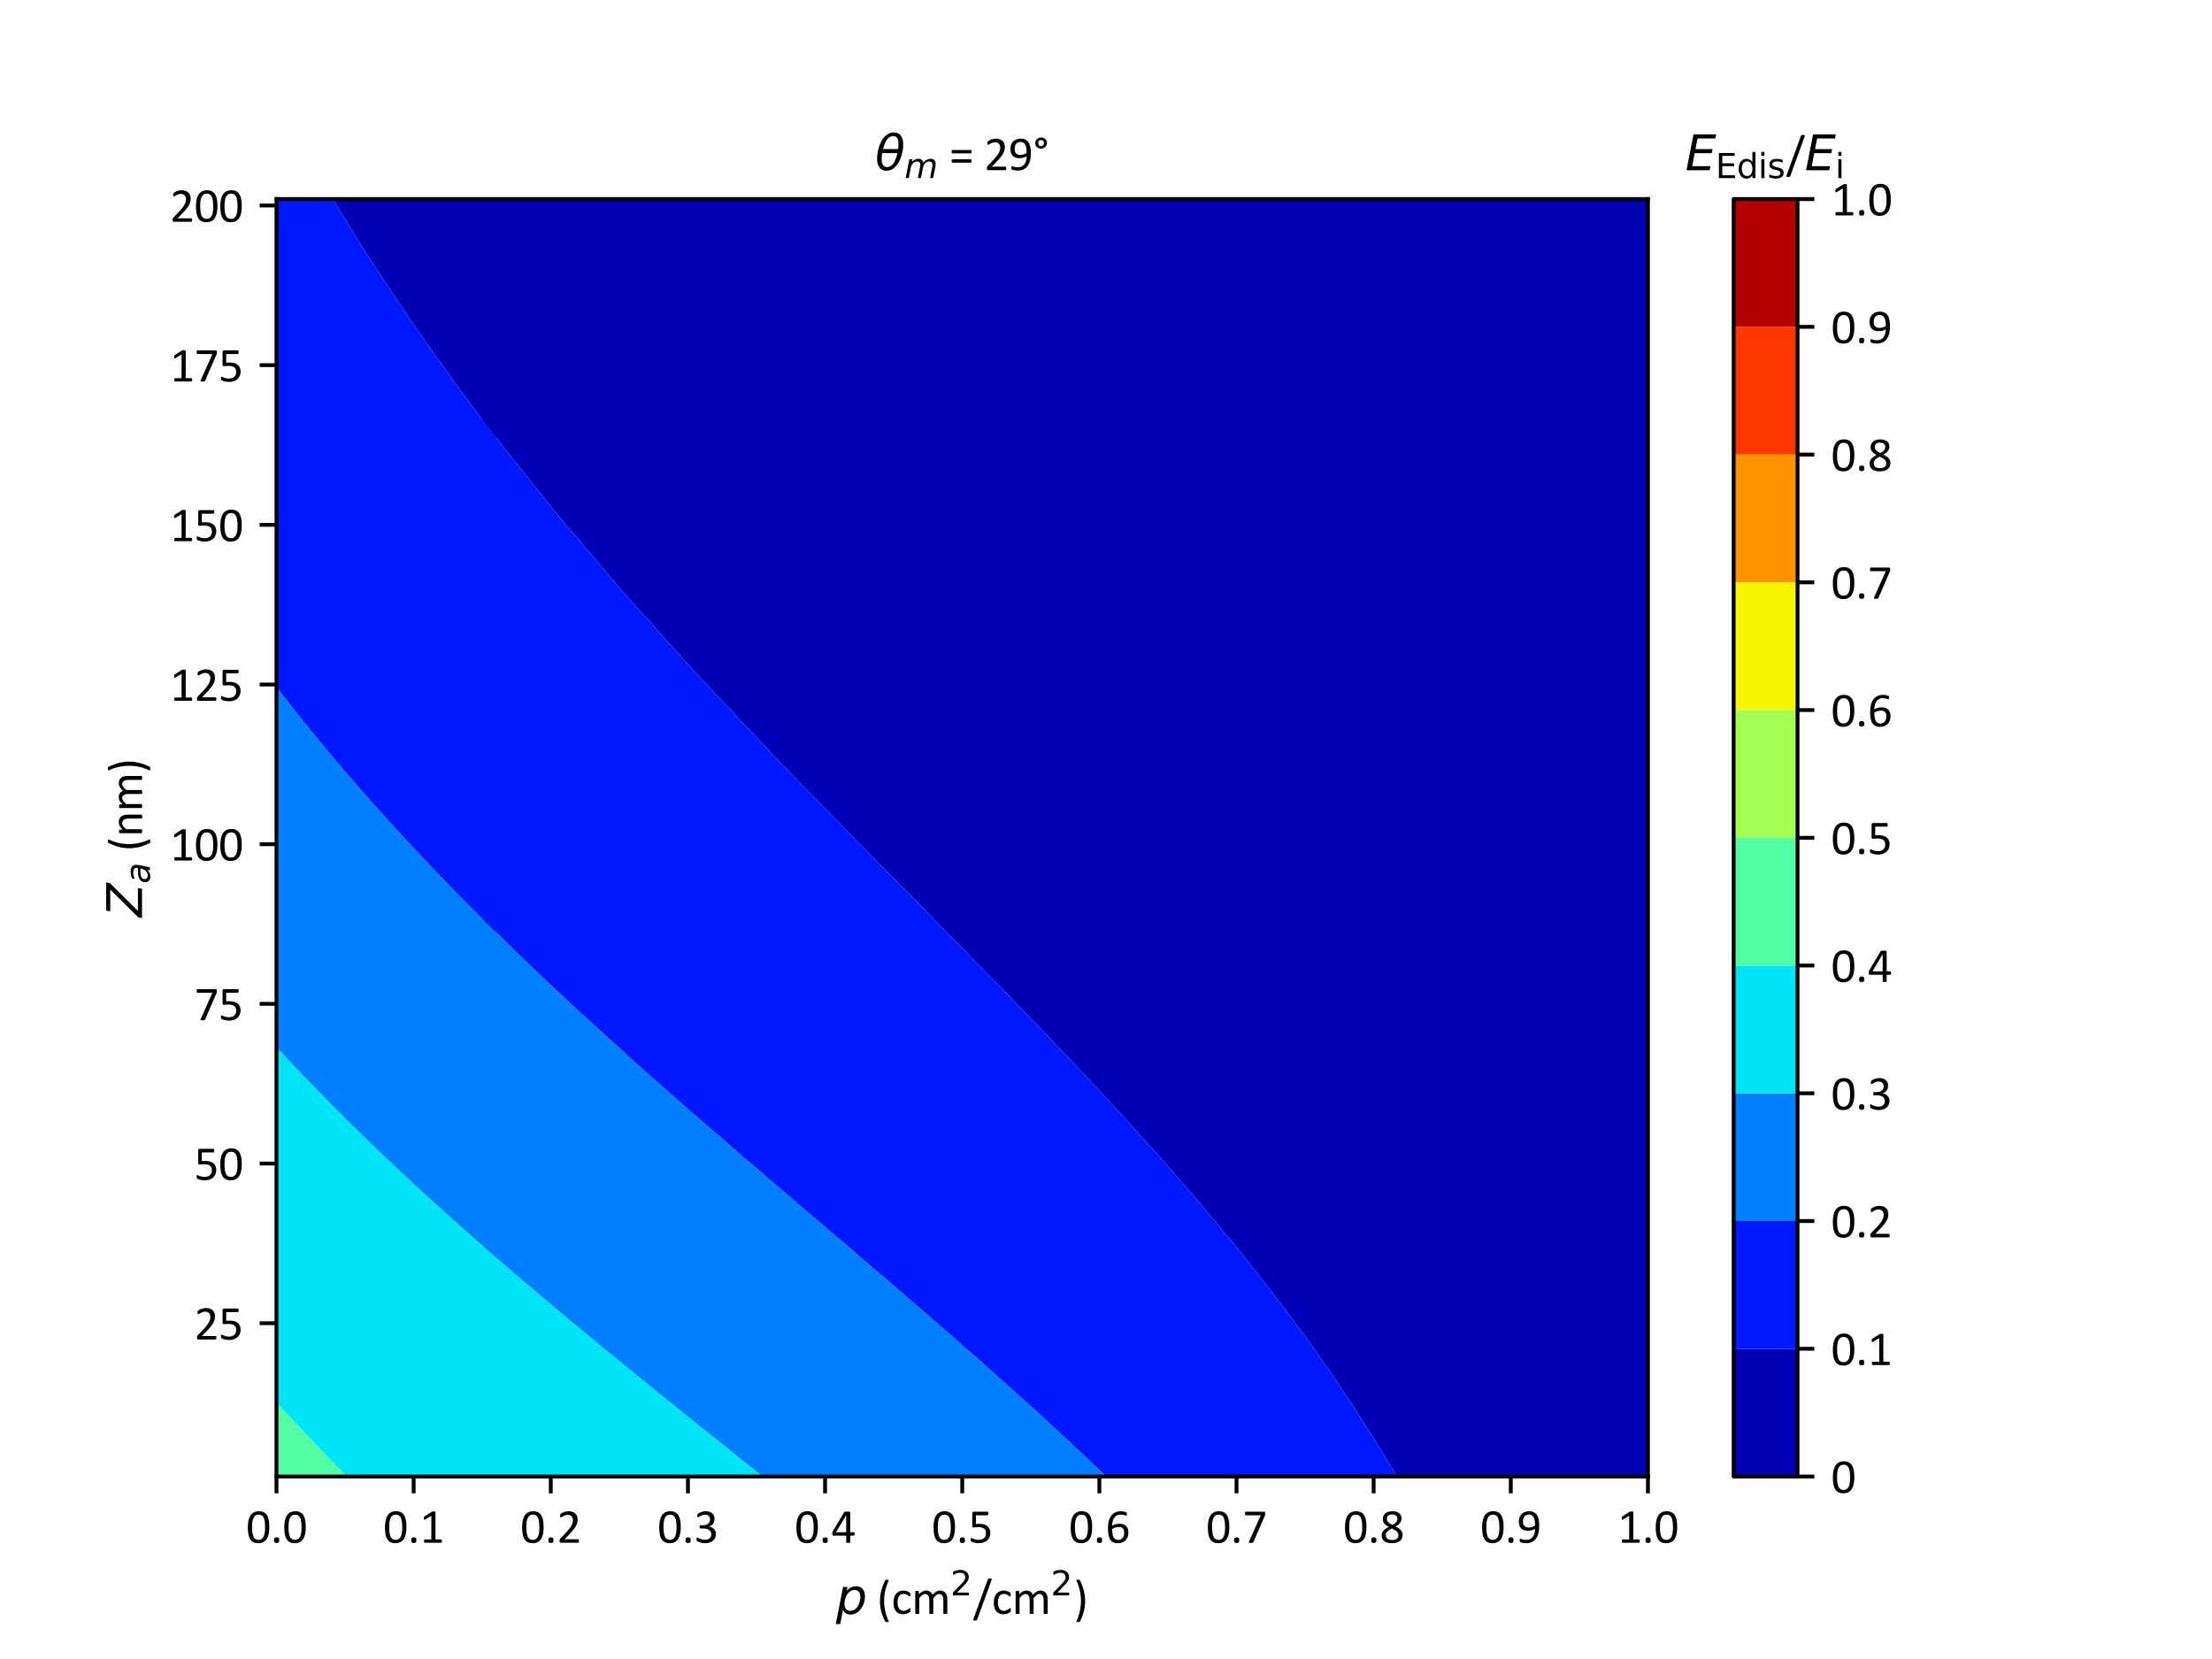 <?xml version="1.0" encoding="utf-8" standalone="no"?>
<!DOCTYPE svg PUBLIC "-//W3C//DTD SVG 1.1//EN"
  "http://www.w3.org/Graphics/SVG/1.1/DTD/svg11.dtd">
<svg xmlns:xlink="http://www.w3.org/1999/xlink" width="460.8pt" height="345.6pt" viewBox="0 0 460.8 345.6" xmlns="http://www.w3.org/2000/svg" version="1.1">
 <defs>
  <style type="text/css">*{stroke-linejoin: round; stroke-linecap: butt}</style>
 </defs>
 <g id="figure_1">
  <g id="patch_1">
   <path d="M 0 345.6 
L 460.8 345.6 
L 460.8 0 
L 0 0 
z
" style="fill: #ffffff"/>
  </g>
  <g id="axes_1">
   <g id="patch_2">
    <path d="M 57.6 307.584 
L 343.296 307.584 
L 343.296 41.472 
L 57.6 41.472 
z
" style="fill: #ffffff"/>
   </g>
   <g id="PathCollection_1">
    <path d="M 69.32 41.472 
L 69.603 41.943 
L 69.907 42.446 
L 70.18 42.892 
L 71.341 44.798 
L 71.342 44.799 
L 71.344 44.803 
L 72.508 46.685 
L 72.794 47.151 
L 72.964 47.42 
L 73.411 48.125 
L 73.759 48.695 
L 74.015 49.099 
L 74.856 50.432 
L 75.497 51.451 
L 75.818 51.955 
L 76.09 52.384 
L 76.627 53.219 
L 77.002 53.803 
L 77.556 54.67 
L 77.58 54.707 
L 77.627 54.778 
L 77.715 54.915 
L 77.89 55.187 
L 78.257 55.752 
L 78.408 55.984 
L 78.621 56.312 
L 79.148 57.117 
L 79.793 58.104 
L 80.202 58.721 
L 81.346 60.456 
L 81.426 60.578 
L 82.004 61.43 
L 82.573 62.297 
L 82.646 62.405 
L 83.816 64.135 
L 84.234 64.757 
L 84.877 65.698 
L 85.372 66.428 
L 85.637 66.813 
L 85.84 67.109 
L 86.39 67.912 
L 86.471 68.03 
L 86.508 68.083 
L 86.526 68.109 
L 86.535 68.123 
L 87.185 69.057 
L 87.469 69.466 
L 87.834 69.994 
L 88.257 70.597 
L 88.823 71.41 
L 89.311 72.098 
L 90.481 73.762 
L 90.568 73.885 
L 91.182 74.736 
L 91.569 75.283 
L 91.762 75.561 
L 91.869 75.71 
L 93.02 77.306 
L 93.562 78.062 
L 94.066 78.755 
L 94.422 79.247 
L 94.888 79.882 
L 95.276 80.415 
L 95.881 81.244 
L 95.989 81.389 
L 96.14 81.596 
L 96.515 82.106 
L 96.705 82.363 
L 96.763 82.442 
L 96.831 82.535 
L 97.491 83.419 
L 98.452 84.715 
L 98.649 84.977 
L 99.268 85.806 
L 99.921 86.673 
L 100.216 87.067 
L 100.361 87.254 
L 100.96 88.042 
L 101.305 88.503 
L 101.697 89.016 
L 102.446 89.994 
L 103.29 91.104 
L 103.34 91.168 
L 103.34 88.042 
L 103.34 84.715 
L 103.34 81.389 
L 103.34 78.062 
L 103.34 74.736 
L 103.34 71.41 
L 103.34 68.083 
L 103.34 64.757 
L 103.34 61.43 
L 103.34 58.104 
L 103.34 54.778 
L 103.34 51.451 
L 103.34 48.125 
L 103.34 44.798 
L 103.34 41.472 
L 101.816 41.472 
L 100.293 41.472 
L 98.769 41.472 
L 97.245 41.472 
L 95.721 41.472 
L 94.198 41.472 
L 92.674 41.472 
L 91.15 41.472 
L 89.627 41.472 
L 88.103 41.472 
L 86.579 41.472 
L 85.055 41.472 
L 83.532 41.472 
L 82.008 41.472 
L 80.484 41.472 
L 78.961 41.472 
L 77.437 41.472 
L 75.913 41.472 
L 74.389 41.472 
L 72.866 41.472 
L 71.342 41.472 
L 69.818 41.472 
" clip-path="url(#p95a5f2cdc8)" style="fill: #0000b6"/>
   </g>
   <g id="PathCollection_2">
    <path d="M 103.34 91.168 
L 103.29 91.104 
L 102.446 89.994 
L 101.697 89.016 
L 101.305 88.503 
L 100.96 88.042 
L 100.361 87.254 
L 100.216 87.067 
L 99.921 86.673 
L 99.268 85.806 
L 98.649 84.977 
L 98.452 84.715 
L 97.491 83.419 
L 96.831 82.535 
L 96.763 82.442 
L 96.705 82.363 
L 96.515 82.106 
L 96.14 81.596 
L 95.989 81.389 
L 95.881 81.244 
L 95.276 80.415 
L 94.888 79.882 
L 94.422 79.247 
L 94.066 78.755 
L 93.562 78.062 
L 93.02 77.306 
L 91.869 75.71 
L 91.762 75.561 
L 91.569 75.283 
L 91.182 74.736 
L 90.568 73.885 
L 90.481 73.762 
L 89.311 72.098 
L 88.823 71.41 
L 88.257 70.597 
L 87.834 69.994 
L 87.469 69.466 
L 87.185 69.057 
L 86.535 68.123 
L 86.526 68.109 
L 86.508 68.083 
L 86.471 68.03 
L 86.39 67.912 
L 85.84 67.109 
L 85.637 66.813 
L 85.372 66.428 
L 84.877 65.698 
L 84.234 64.757 
L 83.816 64.135 
L 82.646 62.405 
L 82.573 62.297 
L 82.004 61.43 
L 81.426 60.578 
L 81.346 60.456 
L 80.202 58.721 
L 79.793 58.104 
L 79.148 57.117 
L 78.621 56.312 
L 78.408 55.984 
L 78.257 55.752 
L 77.89 55.187 
L 77.715 54.915 
L 77.627 54.778 
L 77.58 54.707 
L 77.556 54.67 
L 77.002 53.803 
L 76.627 53.219 
L 76.09 52.384 
L 75.818 51.955 
L 75.497 51.451 
L 74.856 50.432 
L 74.015 49.099 
L 73.759 48.695 
L 73.411 48.125 
L 72.964 47.42 
L 72.794 47.151 
L 72.508 46.685 
L 71.344 44.803 
L 71.342 44.799 
L 71.341 44.798 
L 70.18 42.892 
L 69.907 42.446 
L 69.603 41.943 
L 69.32 41.472 
L 68.295 41.472 
L 66.771 41.472 
L 65.247 41.472 
L 63.723 41.472 
L 62.2 41.472 
L 60.676 41.472 
L 59.152 41.472 
L 57.629 41.472 
L 57.629 44.798 
L 57.629 48.125 
L 57.629 51.451 
L 57.629 54.778 
L 57.629 58.104 
L 57.629 61.43 
L 57.629 64.757 
L 57.629 68.083 
L 57.629 71.41 
L 57.629 74.736 
L 57.629 78.062 
L 57.629 81.389 
L 57.629 84.715 
L 57.629 88.042 
L 57.629 91.368 
L 57.629 94.694 
L 57.629 98.021 
L 57.629 101.347 
L 57.629 104.674 
L 57.629 108 
L 57.629 111.326 
L 57.629 114.653 
L 57.629 117.979 
L 57.629 121.306 
L 57.629 124.632 
L 57.629 127.958 
L 57.629 131.285 
L 57.629 134.611 
L 57.629 137.938 
L 57.629 141.264 
L 57.629 143.206 
L 57.839 143.481 
L 58.696 144.59 
L 58.983 144.959 
L 59.801 146.006 
L 60.289 146.629 
L 60.535 146.943 
L 60.733 147.191 
L 61.312 147.917 
L 61.56 148.233 
L 61.68 148.387 
L 62.084 148.891 
L 62.843 149.839 
L 63.648 150.843 
L 63.77 150.995 
L 63.971 151.243 
L 64.788 152.245 
L 65.889 153.595 
L 66.074 153.822 
L 66.696 154.57 
L 67.377 155.4 
L 67.497 155.544 
L 68.708 156.993 
L 69.463 157.896 
L 69.753 158.239 
L 69.921 158.438 
L 70.683 159.334 
L 71.46 160.248 
L 71.877 160.738 
L 72.011 160.892 
L 72.296 161.222 
L 72.995 162.04 
L 73.129 162.197 
L 73.279 162.37 
L 73.517 162.644 
L 74.66 163.957 
L 75.175 164.549 
L 75.782 165.24 
L 76.117 165.621 
L 76.663 166.239 
L 77.248 166.901 
L 77.811 167.537 
L 77.907 167.643 
L 78.115 167.875 
L 78.839 168.689 
L 78.982 168.849 
L 79.333 169.239 
L 79.847 169.811 
L 80.693 170.746 
L 81.104 171.202 
L 81.852 172.022 
L 82.246 172.454 
L 82.721 172.972 
L 83.254 173.554 
L 83.869 174.223 
L 84.153 174.528 
L 84.913 175.352 
L 85.051 175.502 
L 85.426 175.903 
L 85.936 176.451 
L 86.8 177.373 
L 87.25 177.854 
L 87.96 178.606 
L 88.317 178.986 
L 88.851 179.547 
L 89.476 180.207 
L 90.043 180.804 
L 90.155 180.919 
L 90.406 181.181 
L 91.134 181.942 
L 91.336 182.155 
L 91.554 182.381 
L 91.833 182.67 
L 92.975 183.85 
L 93.609 184.507 
L 94.102 185.012 
L 94.34 185.257 
L 95.048 185.978 
L 95.909 186.859 
L 96.327 187.286 
L 96.493 187.452 
L 96.871 187.834 
L 97.765 188.742 
L 97.83 188.808 
L 99.212 190.192 
L 100.175 191.16 
L 100.274 191.258 
L 100.32 191.304 
L 101.304 192.278 
L 102.546 193.512 
L 102.712 193.676 
L 103.181 194.139 
L 103.34 194.294 
L 103.34 191.16 
L 103.34 187.834 
L 103.34 184.507 
L 103.34 181.181 
L 103.34 177.854 
L 103.34 174.528 
L 103.34 171.202 
L 103.34 167.875 
L 103.34 164.549 
L 103.34 161.222 
L 103.34 157.896 
L 103.34 154.57 
L 103.34 151.243 
L 103.34 147.917 
L 103.34 144.59 
L 103.34 141.264 
L 103.34 137.938 
L 103.34 134.611 
L 103.34 131.285 
L 103.34 127.958 
L 103.34 124.632 
L 103.34 121.306 
L 103.34 117.979 
L 103.34 114.653 
L 103.34 111.326 
L 103.34 108 
L 103.34 104.674 
L 103.34 101.347 
L 103.34 98.021 
L 103.34 94.694 
L 103.34 91.368 
" clip-path="url(#p95a5f2cdc8)" style="fill: #0018ff"/>
   </g>
   <g id="PathCollection_3">
    <path d="M 103.34 194.294 
L 103.181 194.139 
L 102.712 193.676 
L 102.546 193.512 
L 101.304 192.278 
L 100.32 191.304 
L 100.274 191.258 
L 100.175 191.16 
L 99.212 190.192 
L 97.83 188.808 
L 97.765 188.742 
L 96.871 187.834 
L 96.493 187.452 
L 96.327 187.286 
L 95.909 186.859 
L 95.048 185.978 
L 94.34 185.257 
L 94.102 185.012 
L 93.609 184.507 
L 92.975 183.85 
L 91.833 182.67 
L 91.554 182.381 
L 91.336 182.155 
L 91.134 181.942 
L 90.406 181.181 
L 90.155 180.919 
L 90.043 180.804 
L 89.476 180.207 
L 88.851 179.547 
L 88.317 178.986 
L 87.96 178.606 
L 87.25 177.854 
L 86.8 177.373 
L 85.936 176.451 
L 85.426 175.903 
L 85.051 175.502 
L 84.913 175.352 
L 84.153 174.528 
L 83.869 174.223 
L 83.254 173.554 
L 82.721 172.972 
L 82.246 172.454 
L 81.852 172.022 
L 81.104 171.202 
L 80.693 170.746 
L 79.847 169.811 
L 79.333 169.239 
L 78.982 168.849 
L 78.839 168.689 
L 78.115 167.875 
L 77.907 167.643 
L 77.811 167.537 
L 77.248 166.901 
L 76.663 166.239 
L 76.117 165.621 
L 75.782 165.24 
L 75.175 164.549 
L 74.66 163.957 
L 73.517 162.644 
L 73.279 162.37 
L 73.129 162.197 
L 72.995 162.04 
L 72.296 161.222 
L 72.011 160.892 
L 71.877 160.738 
L 71.46 160.248 
L 70.683 159.334 
L 69.921 158.438 
L 69.753 158.239 
L 69.463 157.896 
L 68.708 156.993 
L 67.497 155.544 
L 67.377 155.4 
L 66.696 154.57 
L 66.074 153.822 
L 65.889 153.595 
L 64.788 152.245 
L 63.971 151.243 
L 63.77 150.995 
L 63.648 150.843 
L 62.843 149.839 
L 62.084 148.891 
L 61.68 148.387 
L 61.56 148.233 
L 61.312 147.917 
L 60.733 147.191 
L 60.535 146.943 
L 60.289 146.629 
L 59.801 146.006 
L 58.983 144.959 
L 58.696 144.59 
L 57.839 143.481 
L 57.629 143.206 
L 57.629 144.59 
L 57.629 147.917 
L 57.629 151.243 
L 57.629 154.57 
L 57.629 157.896 
L 57.629 161.222 
L 57.629 164.549 
L 57.629 167.875 
L 57.629 171.202 
L 57.629 174.528 
L 57.629 177.854 
L 57.629 181.181 
L 57.629 184.507 
L 57.629 187.834 
L 57.629 191.16 
L 57.629 194.486 
L 57.629 197.813 
L 57.629 201.139 
L 57.629 204.466 
L 57.629 207.792 
L 57.629 211.118 
L 57.629 214.445 
L 57.629 217.771 
L 57.629 218.212 
L 57.734 218.325 
L 58.513 219.166 
L 59.407 220.123 
L 59.783 220.527 
L 59.949 220.703 
L 60.322 221.098 
L 60.917 221.732 
L 61.184 222.016 
L 61.238 222.072 
L 62.614 223.52 
L 63.479 224.424 
L 63.683 224.637 
L 63.784 224.741 
L 64.677 225.668 
L 65.753 226.776 
L 66.02 227.051 
L 66.229 227.265 
L 66.706 227.75 
L 67.451 228.513 
L 67.659 228.725 
L 68.829 229.91 
L 69.778 230.866 
L 69.845 230.933 
L 69.989 231.077 
L 70.917 232.005 
L 72.349 233.429 
L 72.383 233.462 
L 72.671 233.746 
L 73.339 234.403 
L 73.841 234.899 
L 74.33 235.377 
L 75.115 236.146 
L 75.725 236.74 
L 76.042 237.049 
L 76.746 237.73 
L 77.224 238.193 
L 77.983 238.922 
L 78.618 239.533 
L 79.192 240.082 
L 79.923 240.779 
L 80.214 241.056 
L 80.306 241.144 
L 80.345 241.181 
L 81.241 242.03 
L 81.465 242.242 
L 81.632 242.4 
L 82.27 243.002 
L 83.374 244.039 
L 83.594 244.246 
L 83.741 244.382 
L 84.858 245.425 
L 85.338 245.871 
L 85.73 246.236 
L 86.27 246.735 
L 86.955 247.368 
L 87.326 247.709 
L 88.196 248.508 
L 88.385 248.683 
L 88.525 248.811 
L 88.667 248.941 
L 90.02 250.177 
L 90.965 251.035 
L 91.123 251.179 
L 91.189 251.238 
L 92.173 252.129 
L 93.571 253.387 
L 93.662 253.469 
L 93.952 253.729 
L 94.66 254.362 
L 95.193 254.839 
L 95.751 255.336 
L 96.495 255.999 
L 97.011 256.457 
L 97.411 256.812 
L 98.404 257.688 
L 98.664 257.918 
L 99.016 258.227 
L 100.022 259.113 
L 100.67 259.68 
L 100.837 259.826 
L 101.082 260.04 
L 102.004 260.845 
L 102.199 261.014 
L 103.015 261.724 
L 103.34 262.008 
L 103.34 261.014 
L 103.34 257.688 
L 103.34 254.362 
L 103.34 251.035 
L 103.34 247.709 
L 103.34 244.382 
L 103.34 241.056 
L 103.34 237.73 
L 103.34 234.403 
L 103.34 231.077 
L 103.34 227.75 
L 103.34 224.424 
L 103.34 221.098 
L 103.34 217.771 
L 103.34 214.445 
L 103.34 211.118 
L 103.34 207.792 
L 103.34 204.466 
L 103.34 201.139 
L 103.34 197.813 
L 103.34 194.486 
" clip-path="url(#p95a5f2cdc8)" style="fill: #0080ff"/>
   </g>
   <g id="PathCollection_4">
    <path d="M 103.34 262.008 
L 103.015 261.724 
L 102.199 261.014 
L 102.004 260.845 
L 101.082 260.04 
L 100.837 259.826 
L 100.67 259.68 
L 100.022 259.113 
L 99.016 258.227 
L 98.664 257.918 
L 98.404 257.688 
L 97.411 256.812 
L 97.011 256.457 
L 96.495 255.999 
L 95.751 255.336 
L 95.193 254.839 
L 94.66 254.362 
L 93.952 253.729 
L 93.662 253.469 
L 93.571 253.387 
L 92.173 252.129 
L 91.189 251.238 
L 91.123 251.179 
L 90.965 251.035 
L 90.02 250.177 
L 88.667 248.941 
L 88.525 248.811 
L 88.385 248.683 
L 88.196 248.508 
L 87.326 247.709 
L 86.955 247.368 
L 86.27 246.735 
L 85.73 246.236 
L 85.338 245.871 
L 84.858 245.425 
L 83.741 244.382 
L 83.594 244.246 
L 83.374 244.039 
L 82.27 243.002 
L 81.632 242.4 
L 81.465 242.242 
L 81.241 242.03 
L 80.345 241.181 
L 80.306 241.144 
L 80.214 241.056 
L 79.923 240.779 
L 79.192 240.082 
L 78.618 239.533 
L 77.983 238.922 
L 77.224 238.193 
L 76.746 237.73 
L 76.042 237.049 
L 75.725 236.74 
L 75.115 236.146 
L 74.33 235.377 
L 73.841 234.899 
L 73.339 234.403 
L 72.671 233.746 
L 72.383 233.462 
L 72.349 233.429 
L 70.917 232.005 
L 69.989 231.077 
L 69.845 230.933 
L 69.778 230.866 
L 68.829 229.91 
L 67.659 228.725 
L 67.451 228.513 
L 66.706 227.75 
L 66.229 227.265 
L 66.02 227.051 
L 65.753 226.776 
L 64.677 225.668 
L 63.784 224.741 
L 63.683 224.637 
L 63.479 224.424 
L 62.614 223.52 
L 61.238 222.072 
L 61.184 222.016 
L 60.917 221.732 
L 60.322 221.098 
L 59.949 220.703 
L 59.783 220.527 
L 59.407 220.123 
L 58.513 219.166 
L 57.734 218.325 
L 57.629 218.212 
L 57.629 221.098 
L 57.629 224.424 
L 57.629 227.75 
L 57.629 231.077 
L 57.629 234.403 
L 57.629 237.73 
L 57.629 241.056 
L 57.629 244.382 
L 57.629 247.709 
L 57.629 251.035 
L 57.629 254.362 
L 57.629 257.688 
L 57.629 261.014 
L 57.629 264.341 
L 57.629 267.667 
L 57.629 270.994 
L 57.629 274.32 
L 57.629 277.646 
L 57.629 280.973 
L 57.629 284.299 
L 57.629 287.626 
L 57.629 290.952 
L 57.629 292.283 
L 57.943 292.612 
L 58.243 292.936 
L 58.592 293.304 
L 59.341 294.108 
L 59.502 294.278 
L 60.355 295.191 
L 60.415 295.253 
L 61.002 295.886 
L 61.796 296.723 
L 62.339 297.302 
L 62.631 297.605 
L 63.539 298.574 
L 63.998 299.053 
L 64.392 299.471 
L 64.863 299.957 
L 65.539 300.668 
L 65.616 300.749 
L 65.792 300.931 
L 66.595 301.772 
L 66.726 301.905 
L 67.135 302.339 
L 67.668 302.891 
L 68.515 303.777 
L 68.987 304.258 
L 69.68 304.985 
L 70.023 305.336 
L 70.581 305.918 
L 71.263 306.61 
L 71.802 307.168 
L 72.21 307.584 
L 72.866 307.584 
L 74.389 307.584 
L 75.913 307.584 
L 77.437 307.584 
L 78.961 307.584 
L 80.484 307.584 
L 82.008 307.584 
L 83.532 307.584 
L 85.055 307.584 
L 86.579 307.584 
L 88.103 307.584 
L 89.627 307.584 
L 91.15 307.584 
L 92.674 307.584 
L 94.198 307.584 
L 95.721 307.584 
L 97.245 307.584 
L 98.769 307.584 
L 100.293 307.584 
L 101.816 307.584 
L 103.34 307.584 
L 103.34 304.258 
L 103.34 300.931 
L 103.34 297.605 
L 103.34 294.278 
L 103.34 290.952 
L 103.34 287.626 
L 103.34 284.299 
L 103.34 280.973 
L 103.34 277.646 
L 103.34 274.32 
L 103.34 270.994 
L 103.34 267.667 
L 103.34 264.341 
" clip-path="url(#p95a5f2cdc8)" style="fill: #00e4f8"/>
   </g>
   <g id="PathCollection_5">
    <path d="M 72.21 307.584 
L 71.802 307.168 
L 71.263 306.61 
L 70.581 305.918 
L 70.023 305.336 
L 69.68 304.985 
L 68.987 304.258 
L 68.515 303.777 
L 67.668 302.891 
L 67.135 302.339 
L 66.726 301.905 
L 66.595 301.772 
L 65.792 300.931 
L 65.616 300.749 
L 65.539 300.668 
L 64.863 299.957 
L 64.392 299.471 
L 63.998 299.053 
L 63.539 298.574 
L 62.631 297.605 
L 62.339 297.302 
L 61.796 296.723 
L 61.002 295.886 
L 60.415 295.253 
L 60.355 295.191 
L 59.502 294.278 
L 59.341 294.108 
L 58.592 293.304 
L 58.243 292.936 
L 57.943 292.612 
L 57.629 292.283 
L 57.629 294.278 
L 57.629 297.605 
L 57.629 300.931 
L 57.629 304.258 
L 57.629 307.584 
L 59.152 307.584 
L 60.676 307.584 
L 62.2 307.584 
L 63.723 307.584 
L 65.247 307.584 
L 66.771 307.584 
L 68.295 307.584 
L 69.818 307.584 
L 71.342 307.584 
" clip-path="url(#p95a5f2cdc8)" style="fill: #53ffa4"/>
   </g>
   <g id="PathCollection_6">
    <path clip-path="url(#p95a5f2cdc8)" style="fill: #a4ff53"/>
   </g>
   <g id="PathCollection_7">
    <path clip-path="url(#p95a5f2cdc8)" style="fill: #f8f500"/>
   </g>
   <g id="PathCollection_8">
    <path clip-path="url(#p95a5f2cdc8)" style="fill: #ff9400"/>
   </g>
   <g id="PathCollection_9">
    <path clip-path="url(#p95a5f2cdc8)" style="fill: #ff3800"/>
   </g>
   <g id="PathCollection_10">
    <path clip-path="url(#p95a5f2cdc8)" style="fill: #b60000"/>
   </g>
   <g id="PathCollection_11">
    <path d="M 100.454 87.341 
L 101.614 88.891 
L 103.515 91.341 
L 104.105 92.096 
L 104.745 92.968 
L 106.126 94.694 
L 106.755 95.509 
L 108.239 97.292 
L 111.036 100.84 
L 113.189 103.565 
L 115.547 106.465 
L 118.288 109.837 
L 119.411 111.113 
L 120.633 112.435 
L 121.292 113.291 
L 121.673 113.827 
L 122.742 115.033 
L 126.472 119.406 
L 128.077 121.306 
L 131.398 125.104 
L 133.543 127.578 
L 133.878 127.907 
L 136.023 130.176 
L 137.346 131.802 
L 138.253 132.774 
L 142.445 137.384 
L 143.928 139.046 
L 147.546 142.952 
L 149.706 145.319 
L 150.668 146.316 
L 152.285 147.917 
L 153.654 149.489 
L 154.648 150.515 
L 158.837 154.903 
L 160.586 156.787 
L 163.912 160.226 
L 166.593 163.06 
L 166.804 163.253 
L 169.23 165.658 
L 170.426 166.965 
L 171.707 168.256 
L 175.511 172.113 
L 177.808 174.528 
L 180.411 177.149 
L 183.666 180.519 
L 183.856 180.709 
L 183.944 180.8 
L 184.075 180.938 
L 186.585 183.398 
L 187.15 183.981 
L 187.457 184.324 
L 189.131 185.996 
L 192.317 189.178 
L 195.276 192.269 
L 196.957 193.946 
L 199.037 196.095 
L 200.69 197.743 
L 201.449 198.541 
L 202.591 199.735 
L 204.015 201.139 
L 204.519 201.669 
L 206.568 203.737 
L 209.097 206.272 
L 212.628 210.01 
L 213.462 210.852 
L 214.518 211.962 
L 217.411 214.902 
L 218.686 216.282 
L 220.561 218.283 
L 220.904 218.639 
L 221.149 218.88 
L 221.291 219.025 
L 221.367 219.111 
L 223.637 221.478 
L 225.681 223.58 
L 229.483 227.75 
L 229.832 228.115 
L 230.302 228.629 
L 233.839 232.381 
L 235.276 234.023 
L 237.278 236.264 
L 237.47 236.473 
L 237.613 236.621 
L 237.699 236.712 
L 237.745 236.766 
L 239.965 239.219 
L 241.889 241.3 
L 245.478 245.491 
L 245.958 246.024 
L 246.681 246.873 
L 249.776 250.399 
L 250.873 251.764 
L 252.281 253.466 
L 252.711 253.979 
L 253.055 254.362 
L 253.392 254.753 
L 255.217 256.96 
L 257.517 259.657 
L 260.296 263.232 
L 261.702 264.944 
L 264.25 268.26 
L 264.993 269.204 
L 265.206 269.504 
L 265.45 269.836 
L 267.187 272.102 
L 268.042 273.192 
L 269.135 274.7 
L 272.321 278.915 
L 273.708 280.973 
L 276.869 285.389 
L 278.094 287.245 
L 278.53 287.836 
L 279.819 289.843 
L 281.435 292.203 
L 281.578 292.441 
L 283.106 294.848 
L 285.605 298.714 
L 286.047 299.356 
L 289.417 304.986 
L 290.082 306.018 
L 290.957 307.584 
L 294.728 307.584 
L 302.822 307.584 
L 310.917 307.584 
L 319.012 307.584 
L 327.107 307.584 
L 335.201 307.584 
L 343.296 307.584 
L 343.296 298.714 
L 343.296 289.843 
L 343.296 280.973 
L 343.296 272.102 
L 343.296 263.232 
L 343.296 254.362 
L 343.296 245.491 
L 343.296 236.621 
L 343.296 227.75 
L 343.296 218.88 
L 343.296 210.01 
L 343.296 201.139 
L 343.296 192.269 
L 343.296 183.398 
L 343.296 174.528 
L 343.296 165.658 
L 343.296 156.787 
L 343.296 147.917 
L 343.296 139.046 
L 343.296 130.176 
L 343.296 121.306 
L 343.296 112.435 
L 343.296 103.565 
L 343.296 94.694 
L 343.296 85.824 
L 343.296 76.954 
L 343.296 68.083 
L 343.296 59.213 
L 343.296 50.342 
L 343.296 41.472 
L 335.201 41.472 
L 327.107 41.472 
L 319.012 41.472 
L 310.917 41.472 
L 302.822 41.472 
L 294.728 41.472 
L 286.633 41.472 
L 278.538 41.472 
L 270.444 41.472 
L 262.349 41.472 
L 254.254 41.472 
L 246.159 41.472 
L 238.065 41.472 
L 229.97 41.472 
L 221.875 41.472 
L 213.78 41.472 
L 205.686 41.472 
L 197.591 41.472 
L 189.496 41.472 
L 181.402 41.472 
L 173.307 41.472 
L 165.212 41.472 
L 157.117 41.472 
L 149.023 41.472 
L 140.928 41.472 
L 132.833 41.472 
L 124.739 41.472 
L 116.644 41.472 
L 108.549 41.472 
L 100.454 41.472 
L 100.454 50.342 
L 100.454 59.213 
L 100.454 68.083 
L 100.454 76.954 
L 100.454 85.824 
" clip-path="url(#p95a5f2cdc8)" style="fill: #0000b6"/>
   </g>
   <g id="PathCollection_12">
    <path d="M 290.957 307.584 
L 290.082 306.018 
L 289.417 304.986 
L 286.047 299.356 
L 285.605 298.714 
L 283.106 294.848 
L 281.578 292.441 
L 281.435 292.203 
L 279.819 289.843 
L 278.53 287.836 
L 278.094 287.245 
L 276.869 285.389 
L 273.708 280.973 
L 272.321 278.915 
L 269.135 274.7 
L 268.042 273.192 
L 267.187 272.102 
L 265.45 269.836 
L 265.206 269.504 
L 264.993 269.204 
L 264.25 268.26 
L 261.702 264.944 
L 260.296 263.232 
L 257.517 259.657 
L 255.217 256.96 
L 253.392 254.753 
L 253.055 254.362 
L 252.711 253.979 
L 252.281 253.466 
L 250.873 251.764 
L 249.776 250.399 
L 246.681 246.873 
L 245.958 246.024 
L 245.478 245.491 
L 241.889 241.3 
L 239.965 239.219 
L 237.745 236.766 
L 237.699 236.712 
L 237.613 236.621 
L 237.47 236.473 
L 237.278 236.264 
L 235.276 234.023 
L 233.839 232.381 
L 230.302 228.629 
L 229.832 228.115 
L 229.483 227.75 
L 225.681 223.58 
L 223.637 221.478 
L 221.367 219.111 
L 221.291 219.025 
L 221.149 218.88 
L 220.904 218.639 
L 220.561 218.283 
L 218.686 216.282 
L 217.411 214.902 
L 214.518 211.962 
L 213.462 210.852 
L 212.628 210.01 
L 209.097 206.272 
L 206.568 203.737 
L 204.519 201.669 
L 204.015 201.139 
L 202.591 199.735 
L 201.449 198.541 
L 200.69 197.743 
L 199.037 196.095 
L 196.957 193.946 
L 195.276 192.269 
L 192.317 189.178 
L 189.131 185.996 
L 187.457 184.324 
L 187.15 183.981 
L 186.585 183.398 
L 184.075 180.938 
L 183.944 180.8 
L 183.856 180.709 
L 183.666 180.519 
L 180.411 177.149 
L 177.808 174.528 
L 175.511 172.113 
L 171.707 168.256 
L 170.426 166.965 
L 169.23 165.658 
L 166.804 163.253 
L 166.593 163.06 
L 163.912 160.226 
L 160.586 156.787 
L 158.837 154.903 
L 154.648 150.515 
L 153.654 149.489 
L 152.285 147.917 
L 150.668 146.316 
L 149.706 145.319 
L 147.546 142.952 
L 143.928 139.046 
L 142.445 137.384 
L 138.253 132.774 
L 137.346 131.802 
L 136.023 130.176 
L 133.878 127.907 
L 133.543 127.578 
L 131.398 125.104 
L 128.077 121.306 
L 126.472 119.406 
L 122.742 115.033 
L 121.673 113.827 
L 121.292 113.291 
L 120.633 112.435 
L 119.411 111.113 
L 118.288 109.837 
L 115.547 106.465 
L 113.189 103.565 
L 111.036 100.84 
L 108.239 97.292 
L 106.755 95.509 
L 106.126 94.694 
L 104.745 92.968 
L 104.105 92.096 
L 103.515 91.341 
L 101.614 88.891 
L 100.454 87.341 
L 100.454 94.694 
L 100.454 103.565 
L 100.454 112.435 
L 100.454 121.306 
L 100.454 130.176 
L 100.454 139.046 
L 100.454 147.917 
L 100.454 156.787 
L 100.454 165.658 
L 100.454 174.528 
L 100.454 183.398 
L 100.454 191.422 
L 100.686 191.656 
L 101.303 192.269 
L 105.143 196.001 
L 107.761 198.541 
L 109.817 200.564 
L 110.45 201.139 
L 112.095 202.749 
L 113.15 203.737 
L 113.752 204.308 
L 114.901 205.398 
L 117.481 207.795 
L 119.857 210.01 
L 122.523 212.437 
L 126.724 216.282 
L 127.959 217.418 
L 128.561 217.931 
L 129.637 218.88 
L 131.427 220.54 
L 132.457 221.478 
L 134.518 223.294 
L 139.535 227.75 
L 140.312 228.425 
L 146.482 233.836 
L 146.663 233.994 
L 146.695 234.023 
L 146.712 234.038 
L 149.759 236.621 
L 151.386 238.044 
L 152.255 238.828 
L 152.71 239.219 
L 158.399 244.087 
L 160.008 245.491 
L 163.946 248.84 
L 167.332 251.764 
L 169.175 253.336 
L 170.398 254.362 
L 171.405 255.225 
L 173.436 256.96 
L 176.597 259.626 
L 180.765 263.232 
L 181.248 263.639 
L 181.704 264.031 
L 185.685 267.409 
L 188.077 269.504 
L 190.545 271.626 
L 190.741 271.793 
L 191.088 272.102 
L 191.713 272.653 
L 192.831 273.616 
L 194.088 274.7 
L 194.727 275.241 
L 195.768 276.151 
L 198.516 278.525 
L 201.274 280.973 
L 203.74 283.105 
L 208.354 287.245 
L 209.398 288.158 
L 210.066 288.756 
L 211.234 289.843 
L 213.354 291.747 
L 214.143 292.441 
L 215.644 293.783 
L 220.988 298.714 
L 221.475 299.152 
L 227.104 304.444 
L 227.621 304.929 
L 227.679 304.986 
L 230.171 307.364 
L 230.394 307.584 
L 238.065 307.584 
L 246.159 307.584 
L 254.254 307.584 
L 262.349 307.584 
L 270.444 307.584 
L 278.538 307.584 
L 286.633 307.584 
" clip-path="url(#p95a5f2cdc8)" style="fill: #0018ff"/>
   </g>
   <g id="PathCollection_13">
    <path d="M 230.394 307.584 
L 230.171 307.364 
L 227.679 304.986 
L 227.621 304.929 
L 227.104 304.444 
L 221.475 299.152 
L 220.988 298.714 
L 215.644 293.783 
L 214.143 292.441 
L 213.354 291.747 
L 211.234 289.843 
L 210.066 288.756 
L 209.398 288.158 
L 208.354 287.245 
L 203.74 283.105 
L 201.274 280.973 
L 198.516 278.525 
L 195.768 276.151 
L 194.727 275.241 
L 194.088 274.7 
L 192.831 273.616 
L 191.713 272.653 
L 191.088 272.102 
L 190.741 271.793 
L 190.545 271.626 
L 188.077 269.504 
L 185.685 267.409 
L 181.704 264.031 
L 181.248 263.639 
L 180.765 263.232 
L 176.597 259.626 
L 173.436 256.96 
L 171.405 255.225 
L 170.398 254.362 
L 169.175 253.336 
L 167.332 251.764 
L 163.946 248.84 
L 160.008 245.491 
L 158.399 244.087 
L 152.71 239.219 
L 152.255 238.828 
L 151.386 238.044 
L 149.759 236.621 
L 146.712 234.038 
L 146.695 234.023 
L 146.663 233.994 
L 146.482 233.836 
L 140.312 228.425 
L 139.535 227.75 
L 134.518 223.294 
L 132.457 221.478 
L 131.427 220.54 
L 129.637 218.88 
L 128.561 217.931 
L 127.959 217.418 
L 126.724 216.282 
L 122.523 212.437 
L 119.857 210.01 
L 117.481 207.795 
L 114.901 205.398 
L 113.752 204.308 
L 113.15 203.737 
L 112.095 202.749 
L 110.45 201.139 
L 109.817 200.564 
L 107.761 198.541 
L 105.143 196.001 
L 101.303 192.269 
L 100.686 191.656 
L 100.454 191.422 
L 100.454 192.269 
L 100.454 201.139 
L 100.454 210.01 
L 100.454 218.88 
L 100.454 227.75 
L 100.454 236.621 
L 100.454 245.491 
L 100.454 254.362 
L 100.454 259.496 
L 101.515 260.426 
L 104.76 263.232 
L 106.872 265.07 
L 112.094 269.504 
L 112.85 270.15 
L 115.176 272.102 
L 117.351 273.936 
L 118.279 274.7 
L 118.837 275.17 
L 121.297 277.201 
L 125.216 280.449 
L 125.859 280.973 
L 131.184 285.337 
L 133.543 287.245 
L 133.923 287.563 
L 136.725 289.843 
L 138.245 291.061 
L 139.951 292.441 
L 143.807 295.559 
L 147.773 298.714 
L 148.731 299.485 
L 149.564 300.146 
L 153.16 303.05 
L 155.585 304.986 
L 158.225 307.081 
L 158.854 307.584 
L 165.212 307.584 
L 173.307 307.584 
L 181.402 307.584 
L 189.496 307.584 
L 197.591 307.584 
L 205.686 307.584 
L 213.78 307.584 
L 221.875 307.584 
L 229.97 307.584 
" clip-path="url(#p95a5f2cdc8)" style="fill: #0080ff"/>
   </g>
   <g id="PathCollection_14">
    <path d="M 158.854 307.584 
L 158.225 307.081 
L 155.585 304.986 
L 153.16 303.05 
L 149.564 300.146 
L 148.731 299.485 
L 147.773 298.714 
L 143.807 295.559 
L 139.951 292.441 
L 138.245 291.061 
L 136.725 289.843 
L 133.923 287.563 
L 133.543 287.245 
L 131.184 285.337 
L 125.859 280.973 
L 125.216 280.449 
L 121.297 277.201 
L 118.837 275.17 
L 118.279 274.7 
L 117.351 273.936 
L 115.176 272.102 
L 112.85 270.15 
L 112.094 269.504 
L 106.872 265.07 
L 104.76 263.232 
L 101.515 260.426 
L 100.454 259.496 
L 100.454 263.232 
L 100.454 272.102 
L 100.454 280.973 
L 100.454 289.843 
L 100.454 298.714 
L 100.454 307.584 
L 108.549 307.584 
L 116.644 307.584 
L 124.739 307.584 
L 132.833 307.584 
L 140.928 307.584 
L 149.023 307.584 
L 157.117 307.584 
" clip-path="url(#p95a5f2cdc8)" style="fill: #00e4f8"/>
   </g>
   <g id="PathCollection_15">
    <path clip-path="url(#p95a5f2cdc8)" style="fill: #53ffa4"/>
   </g>
   <g id="PathCollection_16">
    <path clip-path="url(#p95a5f2cdc8)" style="fill: #a4ff53"/>
   </g>
   <g id="PathCollection_17">
    <path clip-path="url(#p95a5f2cdc8)" style="fill: #f8f500"/>
   </g>
   <g id="PathCollection_18">
    <path clip-path="url(#p95a5f2cdc8)" style="fill: #ff9400"/>
   </g>
   <g id="PathCollection_19">
    <path clip-path="url(#p95a5f2cdc8)" style="fill: #ff3800"/>
   </g>
   <g id="PathCollection_20">
    <path clip-path="url(#p95a5f2cdc8)" style="fill: #b60000"/>
   </g>
   <g id="matplotlib.axis_1">
    <g id="xtick_1">
     <g id="line2d_1">
      <defs>
       <path id="m77ba3b6ee5" d="M 0 0 
L 0 3.5 
" style="stroke: #000000; stroke-width: 0.8"/>
      </defs>
      <g>
       <use xlink:href="#m77ba3b6ee5" x="57.6" y="307.584" style="stroke: #000000; stroke-width: 0.8"/>
      </g>
     </g>
     <g id="text_1">
      <!-- 0.0 -->
      <g transform="translate(51.269 321.386) scale(0.1 -0.1)">
       <defs>
        <path id="Calibri-30" d="M 3022 2031 
Q 3022 1566 2948 1181 
Q 2875 797 2704 520 
Q 2534 244 2259 92 
Q 1984 -59 1581 -59 
Q 1200 -59 939 77 
Q 678 213 518 477 
Q 359 741 292 1127 
Q 225 1513 225 2013 
Q 225 2475 300 2861 
Q 375 3247 544 3523 
Q 713 3800 988 3951 
Q 1263 4103 1663 4103 
Q 2047 4103 2308 3967 
Q 2569 3831 2728 3567 
Q 2888 3303 2955 2917 
Q 3022 2531 3022 2031 
z
M 2472 1994 
Q 2472 2297 2450 2537 
Q 2428 2778 2386 2962 
Q 2344 3147 2276 3280 
Q 2209 3413 2115 3498 
Q 2022 3584 1901 3623 
Q 1781 3663 1631 3663 
Q 1366 3663 1200 3538 
Q 1034 3413 939 3194 
Q 844 2975 809 2681 
Q 775 2388 775 2050 
Q 775 1597 822 1280 
Q 869 963 970 763 
Q 1072 563 1230 472 
Q 1388 381 1613 381 
Q 1788 381 1920 437 
Q 2053 494 2148 598 
Q 2244 703 2306 850 
Q 2369 997 2406 1175 
Q 2444 1353 2458 1561 
Q 2472 1769 2472 1994 
z
" transform="scale(0.016)"/>
        <path id="Calibri-2e" d="M 1144 341 
Q 1144 119 1070 45 
Q 997 -28 803 -28 
Q 616 -28 544 44 
Q 472 116 472 331 
Q 472 553 545 626 
Q 619 700 813 700 
Q 1000 700 1072 628 
Q 1144 556 1144 341 
z
" transform="scale(0.016)"/>
       </defs>
       <use xlink:href="#Calibri-30"/>
       <use xlink:href="#Calibri-2e" x="50.684"/>
       <use xlink:href="#Calibri-30" x="75.928"/>
      </g>
     </g>
    </g>
    <g id="xtick_2">
     <g id="line2d_2">
      <g>
       <use xlink:href="#m77ba3b6ee5" x="86.17" y="307.584" style="stroke: #000000; stroke-width: 0.8"/>
      </g>
     </g>
     <g id="text_2">
      <!-- 0.1 -->
      <g transform="translate(79.838 321.386) scale(0.1 -0.1)">
       <defs>
        <path id="Calibri-31" d="M 2897 213 
Q 2897 153 2887 112 
Q 2878 72 2862 47 
Q 2847 22 2826 11 
Q 2806 0 2784 0 
L 672 0 
Q 650 0 631 11 
Q 613 22 595 47 
Q 578 72 568 112 
Q 559 153 559 213 
Q 559 269 568 309 
Q 578 350 592 376 
Q 606 403 626 417 
Q 647 431 672 431 
L 1516 431 
L 1516 3506 
L 734 3041 
Q 675 3009 639 3003 
Q 603 2997 581 3017 
Q 559 3038 551 3084 
Q 544 3131 544 3203 
Q 544 3256 548 3293 
Q 553 3331 562 3356 
Q 572 3381 589 3400 
Q 606 3419 634 3438 
L 1566 4034 
Q 1578 4044 1597 4050 
Q 1616 4056 1644 4062 
Q 1672 4069 1709 4070 
Q 1747 4072 1803 4072 
Q 1878 4072 1928 4065 
Q 1978 4059 2006 4048 
Q 2034 4038 2043 4020 
Q 2053 4003 2053 3984 
L 2053 431 
L 2784 431 
Q 2809 431 2831 417 
Q 2853 403 2867 376 
Q 2881 350 2889 309 
Q 2897 269 2897 213 
z
" transform="scale(0.016)"/>
       </defs>
       <use xlink:href="#Calibri-30"/>
       <use xlink:href="#Calibri-2e" x="50.684"/>
       <use xlink:href="#Calibri-31" x="75.928"/>
      </g>
     </g>
    </g>
    <g id="xtick_3">
     <g id="line2d_3">
      <g>
       <use xlink:href="#m77ba3b6ee5" x="114.739" y="307.584" style="stroke: #000000; stroke-width: 0.8"/>
      </g>
     </g>
     <g id="text_3">
      <!-- 0.2 -->
      <g transform="translate(108.408 321.386) scale(0.1 -0.1)">
       <defs>
        <path id="Calibri-32" d="M 2888 231 
Q 2888 175 2880 131 
Q 2872 88 2858 58 
Q 2844 28 2820 14 
Q 2797 0 2769 0 
L 534 0 
Q 491 0 458 11 
Q 425 22 401 47 
Q 378 72 367 119 
Q 356 166 356 234 
Q 356 297 361 344 
Q 366 391 381 427 
Q 397 463 420 498 
Q 444 534 481 575 
L 1266 1406 
Q 1538 1694 1702 1922 
Q 1866 2150 1955 2337 
Q 2044 2525 2072 2678 
Q 2100 2831 2100 2966 
Q 2100 3100 2056 3220 
Q 2013 3341 1930 3431 
Q 1847 3522 1722 3575 
Q 1597 3628 1434 3628 
Q 1244 3628 1092 3575 
Q 941 3522 827 3459 
Q 713 3397 636 3344 
Q 559 3291 522 3291 
Q 500 3291 483 3303 
Q 466 3316 455 3344 
Q 444 3372 437 3419 
Q 431 3466 431 3531 
Q 431 3578 434 3612 
Q 438 3647 445 3672 
Q 453 3697 465 3719 
Q 478 3741 515 3773 
Q 553 3806 645 3862 
Q 738 3919 877 3973 
Q 1016 4028 1183 4065 
Q 1350 4103 1534 4103 
Q 1828 4103 2048 4020 
Q 2269 3938 2414 3794 
Q 2559 3650 2631 3459 
Q 2703 3269 2703 3053 
Q 2703 2859 2668 2667 
Q 2634 2475 2523 2251 
Q 2413 2028 2203 1754 
Q 1994 1481 1647 1125 
L 1006 456 
L 2766 456 
Q 2791 456 2814 442 
Q 2838 428 2855 400 
Q 2872 372 2880 330 
Q 2888 288 2888 231 
z
" transform="scale(0.016)"/>
       </defs>
       <use xlink:href="#Calibri-30"/>
       <use xlink:href="#Calibri-2e" x="50.684"/>
       <use xlink:href="#Calibri-32" x="75.928"/>
      </g>
     </g>
    </g>
    <g id="xtick_4">
     <g id="line2d_4">
      <g>
       <use xlink:href="#m77ba3b6ee5" x="143.309" y="307.584" style="stroke: #000000; stroke-width: 0.8"/>
      </g>
     </g>
     <g id="text_4">
      <!-- 0.3 -->
      <g transform="translate(136.978 321.386) scale(0.1 -0.1)">
       <defs>
        <path id="Calibri-33" d="M 2856 1156 
Q 2856 878 2759 654 
Q 2663 431 2481 272 
Q 2300 113 2034 27 
Q 1769 -59 1434 -59 
Q 1231 -59 1054 -26 
Q 878 6 740 51 
Q 603 97 512 145 
Q 422 194 398 216 
Q 375 238 362 259 
Q 350 281 340 312 
Q 331 344 326 389 
Q 322 434 322 500 
Q 322 613 344 656 
Q 366 700 406 700 
Q 434 700 517 650 
Q 600 600 729 542 
Q 859 484 1032 434 
Q 1206 384 1419 384 
Q 1625 384 1781 437 
Q 1938 491 2044 587 
Q 2150 684 2203 817 
Q 2256 950 2256 1106 
Q 2256 1278 2189 1415 
Q 2122 1553 1992 1653 
Q 1863 1753 1673 1806 
Q 1484 1859 1244 1859 
L 859 1859 
Q 834 1859 811 1870 
Q 788 1881 770 1906 
Q 753 1931 742 1972 
Q 731 2013 731 2078 
Q 731 2138 740 2177 
Q 750 2216 767 2239 
Q 784 2263 806 2273 
Q 828 2284 856 2284 
L 1209 2284 
Q 1416 2284 1580 2337 
Q 1744 2391 1858 2491 
Q 1972 2591 2033 2730 
Q 2094 2869 2094 3041 
Q 2094 3166 2053 3280 
Q 2013 3394 1931 3478 
Q 1850 3563 1723 3611 
Q 1597 3659 1431 3659 
Q 1250 3659 1098 3604 
Q 947 3550 828 3487 
Q 709 3425 631 3370 
Q 553 3316 522 3316 
Q 500 3316 483 3323 
Q 466 3331 455 3354 
Q 444 3378 439 3420 
Q 434 3463 434 3531 
Q 434 3578 437 3614 
Q 441 3650 450 3676 
Q 459 3703 471 3725 
Q 484 3747 514 3776 
Q 544 3806 634 3862 
Q 725 3919 858 3973 
Q 991 4028 1164 4065 
Q 1338 4103 1538 4103 
Q 1819 4103 2031 4031 
Q 2244 3959 2386 3828 
Q 2528 3697 2598 3514 
Q 2669 3331 2669 3109 
Q 2669 2919 2619 2755 
Q 2569 2591 2472 2464 
Q 2375 2338 2234 2248 
Q 2094 2159 1909 2125 
L 1909 2119 
Q 2119 2097 2292 2014 
Q 2466 1931 2591 1806 
Q 2716 1681 2786 1514 
Q 2856 1347 2856 1156 
z
" transform="scale(0.016)"/>
       </defs>
       <use xlink:href="#Calibri-30"/>
       <use xlink:href="#Calibri-2e" x="50.684"/>
       <use xlink:href="#Calibri-33" x="75.928"/>
      </g>
     </g>
    </g>
    <g id="xtick_5">
     <g id="line2d_5">
      <g>
       <use xlink:href="#m77ba3b6ee5" x="171.878" y="307.584" style="stroke: #000000; stroke-width: 0.8"/>
      </g>
     </g>
     <g id="text_5">
      <!-- 0.4 -->
      <g transform="translate(165.547 321.386) scale(0.1 -0.1)">
       <defs>
        <path id="Calibri-34" d="M 3059 1150 
Q 3059 1047 3028 987 
Q 2997 928 2941 928 
L 2484 928 
L 2484 78 
Q 2484 53 2471 36 
Q 2459 19 2428 6 
Q 2397 -6 2347 -12 
Q 2297 -19 2219 -19 
Q 2144 -19 2094 -12 
Q 2044 -6 2014 6 
Q 1984 19 1973 36 
Q 1963 53 1963 78 
L 1963 928 
L 294 928 
Q 256 928 231 937 
Q 206 947 186 972 
Q 166 997 158 1044 
Q 150 1091 150 1166 
Q 150 1225 153 1272 
Q 156 1319 165 1358 
Q 175 1397 190 1433 
Q 206 1469 228 1509 
L 1684 3966 
Q 1700 3991 1729 4009 
Q 1759 4028 1806 4040 
Q 1853 4053 1922 4058 
Q 1991 4063 2084 4063 
Q 2188 4063 2264 4055 
Q 2341 4047 2387 4034 
Q 2434 4022 2459 4001 
Q 2484 3981 2484 3953 
L 2484 1372 
L 2941 1372 
Q 2994 1372 3026 1317 
Q 3059 1263 3059 1150 
z
M 1963 3591 
L 1956 3591 
L 641 1372 
L 1963 1372 
L 1963 3591 
z
" transform="scale(0.016)"/>
       </defs>
       <use xlink:href="#Calibri-30"/>
       <use xlink:href="#Calibri-2e" x="50.684"/>
       <use xlink:href="#Calibri-34" x="75.928"/>
      </g>
     </g>
    </g>
    <g id="xtick_6">
     <g id="line2d_6">
      <g>
       <use xlink:href="#m77ba3b6ee5" x="200.448" y="307.584" style="stroke: #000000; stroke-width: 0.8"/>
      </g>
     </g>
     <g id="text_6">
      <!-- 0.5 -->
      <g transform="translate(194.117 321.386) scale(0.1 -0.1)">
       <defs>
        <path id="Calibri-35" d="M 2869 1300 
Q 2869 975 2759 722 
Q 2650 469 2450 295 
Q 2250 122 1973 31 
Q 1697 -59 1359 -59 
Q 1172 -59 1003 -32 
Q 834 -6 703 33 
Q 572 72 487 109 
Q 403 147 379 169 
Q 356 191 347 209 
Q 338 228 330 254 
Q 322 281 319 322 
Q 316 363 316 419 
Q 316 472 320 514 
Q 325 556 337 582 
Q 350 609 367 621 
Q 384 634 406 634 
Q 438 634 503 595 
Q 569 556 680 511 
Q 791 466 955 425 
Q 1119 384 1344 384 
Q 1553 384 1728 434 
Q 1903 484 2029 590 
Q 2156 697 2228 858 
Q 2300 1019 2300 1250 
Q 2300 1444 2239 1592 
Q 2178 1741 2051 1839 
Q 1925 1938 1731 1986 
Q 1538 2034 1269 2034 
Q 1078 2034 940 2015 
Q 803 1997 684 1997 
Q 597 1997 559 2037 
Q 522 2078 522 2194 
L 522 3841 
Q 522 3944 570 3994 
Q 619 4044 709 4044 
L 2500 4044 
Q 2525 4044 2548 4030 
Q 2572 4016 2587 3987 
Q 2603 3959 2611 3915 
Q 2619 3872 2619 3813 
Q 2619 3700 2587 3637 
Q 2556 3575 2500 3575 
L 991 3575 
L 991 2441 
Q 1100 2456 1214 2459 
Q 1328 2463 1478 2463 
Q 1825 2463 2084 2380 
Q 2344 2297 2517 2145 
Q 2691 1994 2780 1778 
Q 2869 1563 2869 1300 
z
" transform="scale(0.016)"/>
       </defs>
       <use xlink:href="#Calibri-30"/>
       <use xlink:href="#Calibri-2e" x="50.684"/>
       <use xlink:href="#Calibri-35" x="75.928"/>
      </g>
     </g>
    </g>
    <g id="xtick_7">
     <g id="line2d_7">
      <g>
       <use xlink:href="#m77ba3b6ee5" x="229.018" y="307.584" style="stroke: #000000; stroke-width: 0.8"/>
      </g>
     </g>
     <g id="text_7">
      <!-- 0.6 -->
      <g transform="translate(222.686 321.386) scale(0.1 -0.1)">
       <defs>
        <path id="Calibri-36" d="M 2991 1309 
Q 2991 1044 2909 795 
Q 2828 547 2659 358 
Q 2491 169 2231 55 
Q 1972 -59 1619 -59 
Q 1366 -59 1172 3 
Q 978 66 834 181 
Q 691 297 595 465 
Q 500 634 442 850 
Q 384 1066 359 1322 
Q 334 1578 334 1872 
Q 334 2131 362 2397 
Q 391 2663 462 2909 
Q 534 3156 657 3373 
Q 781 3591 967 3752 
Q 1153 3913 1412 4006 
Q 1672 4100 2016 4100 
Q 2131 4100 2250 4086 
Q 2369 4072 2469 4048 
Q 2569 4025 2637 3997 
Q 2706 3969 2728 3951 
Q 2750 3934 2761 3914 
Q 2772 3894 2778 3870 
Q 2784 3847 2787 3817 
Q 2791 3788 2791 3744 
Q 2791 3688 2789 3647 
Q 2788 3606 2777 3581 
Q 2766 3556 2748 3543 
Q 2731 3531 2703 3531 
Q 2669 3531 2609 3553 
Q 2550 3575 2465 3601 
Q 2381 3628 2261 3650 
Q 2141 3672 1981 3672 
Q 1691 3672 1481 3553 
Q 1272 3434 1139 3234 
Q 1006 3034 942 2770 
Q 878 2506 869 2219 
Q 950 2266 1051 2312 
Q 1153 2359 1273 2396 
Q 1394 2434 1528 2457 
Q 1663 2481 1816 2481 
Q 2144 2481 2369 2392 
Q 2594 2303 2733 2145 
Q 2872 1988 2931 1773 
Q 2991 1559 2991 1309 
z
M 2447 1259 
Q 2447 1441 2411 1589 
Q 2375 1738 2290 1841 
Q 2206 1944 2065 2000 
Q 1925 2056 1719 2056 
Q 1603 2056 1487 2036 
Q 1372 2016 1264 1980 
Q 1156 1944 1057 1895 
Q 959 1847 878 1791 
Q 878 1388 929 1116 
Q 981 844 1079 680 
Q 1178 516 1325 445 
Q 1472 375 1669 375 
Q 1869 375 2016 450 
Q 2163 525 2259 651 
Q 2356 778 2401 936 
Q 2447 1094 2447 1259 
z
" transform="scale(0.016)"/>
       </defs>
       <use xlink:href="#Calibri-30"/>
       <use xlink:href="#Calibri-2e" x="50.684"/>
       <use xlink:href="#Calibri-36" x="75.928"/>
      </g>
     </g>
    </g>
    <g id="xtick_8">
     <g id="line2d_8">
      <g>
       <use xlink:href="#m77ba3b6ee5" x="257.587" y="307.584" style="stroke: #000000; stroke-width: 0.8"/>
      </g>
     </g>
     <g id="text_8">
      <!-- 0.7 -->
      <g transform="translate(251.256 321.386) scale(0.1 -0.1)">
       <defs>
        <path id="Calibri-37" d="M 2947 3813 
Q 2947 3756 2942 3711 
Q 2938 3666 2930 3623 
Q 2922 3581 2908 3542 
Q 2894 3503 2875 3459 
L 1419 103 
Q 1403 66 1379 42 
Q 1356 19 1320 5 
Q 1284 -9 1228 -14 
Q 1172 -19 1091 -19 
Q 984 -19 925 -9 
Q 866 0 839 20 
Q 813 41 816 70 
Q 819 100 838 141 
L 2369 3572 
L 428 3572 
Q 369 3572 339 3634 
Q 309 3697 309 3809 
Q 309 3869 317 3912 
Q 325 3956 340 3986 
Q 356 4016 378 4030 
Q 400 4044 428 4044 
L 2784 4044 
Q 2828 4044 2861 4034 
Q 2894 4025 2911 3997 
Q 2928 3969 2937 3925 
Q 2947 3881 2947 3813 
z
" transform="scale(0.016)"/>
       </defs>
       <use xlink:href="#Calibri-30"/>
       <use xlink:href="#Calibri-2e" x="50.684"/>
       <use xlink:href="#Calibri-37" x="75.928"/>
      </g>
     </g>
    </g>
    <g id="xtick_9">
     <g id="line2d_9">
      <g>
       <use xlink:href="#m77ba3b6ee5" x="286.157" y="307.584" style="stroke: #000000; stroke-width: 0.8"/>
      </g>
     </g>
     <g id="text_9">
      <!-- 0.8 -->
      <g transform="translate(279.826 321.386) scale(0.1 -0.1)">
       <defs>
        <path id="Calibri-38" d="M 2981 1038 
Q 2981 775 2887 570 
Q 2794 366 2617 225 
Q 2441 84 2181 12 
Q 1922 -59 1588 -59 
Q 1275 -59 1028 6 
Q 781 72 609 200 
Q 438 328 347 515 
Q 256 703 256 944 
Q 256 1134 318 1293 
Q 381 1453 498 1587 
Q 616 1722 787 1839 
Q 959 1956 1175 2063 
Q 988 2159 844 2267 
Q 700 2375 600 2501 
Q 500 2628 448 2772 
Q 397 2916 397 3084 
Q 397 3297 473 3483 
Q 550 3669 704 3806 
Q 859 3944 1098 4023 
Q 1338 4103 1656 4103 
Q 1963 4103 2186 4029 
Q 2409 3956 2554 3829 
Q 2700 3703 2769 3531 
Q 2838 3359 2838 3163 
Q 2838 3003 2786 2856 
Q 2734 2709 2634 2578 
Q 2534 2447 2389 2333 
Q 2244 2219 2056 2119 
Q 2278 2009 2451 1893 
Q 2625 1778 2742 1645 
Q 2859 1513 2920 1364 
Q 2981 1216 2981 1038 
z
M 2306 3113 
Q 2306 3244 2261 3350 
Q 2216 3456 2128 3531 
Q 2041 3606 1911 3645 
Q 1781 3684 1616 3684 
Q 1278 3684 1104 3531 
Q 931 3378 931 3113 
Q 931 2991 973 2886 
Q 1016 2781 1105 2687 
Q 1194 2594 1330 2505 
Q 1466 2416 1653 2319 
Q 1969 2481 2137 2678 
Q 2306 2875 2306 3113 
z
M 2438 981 
Q 2438 1125 2384 1242 
Q 2331 1359 2223 1461 
Q 2116 1563 1955 1658 
Q 1794 1753 1581 1856 
Q 1384 1759 1236 1662 
Q 1088 1566 992 1462 
Q 897 1359 848 1245 
Q 800 1131 800 994 
Q 800 691 1008 525 
Q 1216 359 1628 359 
Q 2028 359 2233 526 
Q 2438 694 2438 981 
z
" transform="scale(0.016)"/>
       </defs>
       <use xlink:href="#Calibri-30"/>
       <use xlink:href="#Calibri-2e" x="50.684"/>
       <use xlink:href="#Calibri-38" x="75.928"/>
      </g>
     </g>
    </g>
    <g id="xtick_10">
     <g id="line2d_10">
      <g>
       <use xlink:href="#m77ba3b6ee5" x="314.726" y="307.584" style="stroke: #000000; stroke-width: 0.8"/>
      </g>
     </g>
     <g id="text_10">
      <!-- 0.9 -->
      <g transform="translate(308.395 321.386) scale(0.1 -0.1)">
       <defs>
        <path id="Calibri-39" d="M 2919 2181 
Q 2919 1919 2887 1650 
Q 2856 1381 2781 1132 
Q 2706 884 2579 667 
Q 2453 450 2261 287 
Q 2069 125 1805 33 
Q 1541 -59 1191 -59 
Q 1056 -59 929 -42 
Q 803 -25 701 0 
Q 600 25 531 53 
Q 463 81 431 109 
Q 400 138 386 186 
Q 372 234 372 316 
Q 372 384 376 425 
Q 381 466 390 487 
Q 400 509 417 517 
Q 434 525 459 525 
Q 494 525 556 501 
Q 619 478 714 450 
Q 809 422 937 398 
Q 1066 375 1225 375 
Q 1528 375 1745 492 
Q 1963 609 2100 806 
Q 2238 1003 2306 1262 
Q 2375 1522 2381 1809 
Q 2216 1713 1984 1638 
Q 1753 1563 1453 1563 
Q 1116 1563 886 1655 
Q 656 1747 517 1906 
Q 378 2066 317 2284 
Q 256 2503 256 2763 
Q 256 3031 334 3273 
Q 413 3516 578 3700 
Q 744 3884 1000 3993 
Q 1256 4103 1613 4103 
Q 1866 4103 2061 4039 
Q 2256 3975 2400 3854 
Q 2544 3734 2644 3564 
Q 2744 3394 2805 3178 
Q 2866 2963 2892 2711 
Q 2919 2459 2919 2181 
z
M 2372 2241 
Q 2372 2641 2319 2914 
Q 2266 3188 2162 3356 
Q 2059 3525 1909 3600 
Q 1759 3675 1563 3675 
Q 1359 3675 1215 3601 
Q 1072 3528 980 3404 
Q 888 3281 844 3125 
Q 800 2969 800 2803 
Q 800 2619 839 2466 
Q 878 2313 965 2206 
Q 1053 2100 1193 2042 
Q 1334 1984 1541 1984 
Q 1775 1984 1994 2054 
Q 2213 2125 2372 2241 
z
" transform="scale(0.016)"/>
       </defs>
       <use xlink:href="#Calibri-30"/>
       <use xlink:href="#Calibri-2e" x="50.684"/>
       <use xlink:href="#Calibri-39" x="75.928"/>
      </g>
     </g>
    </g>
    <g id="xtick_11">
     <g id="line2d_11">
      <g>
       <use xlink:href="#m77ba3b6ee5" x="343.296" y="307.584" style="stroke: #000000; stroke-width: 0.8"/>
      </g>
     </g>
     <g id="text_11">
      <!-- 1.0 -->
      <g transform="translate(336.965 321.386) scale(0.1 -0.1)">
       <use xlink:href="#Calibri-31"/>
       <use xlink:href="#Calibri-2e" x="50.684"/>
       <use xlink:href="#Calibri-30" x="75.928"/>
      </g>
     </g>
    </g>
    <g id="text_12">
     <!-- $\mathit{p}$ (cm$^2$/cm$^2$) -->
     <g transform="translate(174.148 336.264) scale(0.1 -0.1)">
      <defs>
       <path id="DejaVuSans-Oblique-70" d="M 3175 2156 
Q 3175 2616 2975 2859 
Q 2775 3103 2400 3103 
Q 2144 3103 1911 2972 
Q 1678 2841 1497 2591 
Q 1319 2344 1212 1994 
Q 1106 1644 1106 1300 
Q 1106 863 1306 627 
Q 1506 391 1875 391 
Q 2147 391 2380 519 
Q 2613 647 2778 891 
Q 2956 1147 3065 1494 
Q 3175 1841 3175 2156 
z
M 1394 2969 
Q 1625 3272 1939 3428 
Q 2253 3584 2638 3584 
Q 3175 3584 3472 3232 
Q 3769 2881 3769 2247 
Q 3769 1728 3584 1258 
Q 3400 788 3053 416 
Q 2822 169 2531 39 
Q 2241 -91 1919 -91 
Q 1547 -91 1294 64 
Q 1041 219 916 525 
L 556 -1331 
L -19 -1331 
L 922 3500 
L 1497 3500 
L 1394 2969 
z
" transform="scale(0.016)"/>
       <path id="Calibri-20" transform="scale(0.016)"/>
       <path id="Calibri-28" d="M 1547 4306 
Q 1250 3678 1104 3017 
Q 959 2356 959 1688 
Q 959 1016 1107 356 
Q 1256 -303 1541 -938 
Q 1556 -975 1557 -1001 
Q 1559 -1028 1537 -1045 
Q 1516 -1063 1470 -1070 
Q 1425 -1078 1347 -1078 
Q 1291 -1078 1250 -1075 
Q 1209 -1072 1179 -1062 
Q 1150 -1053 1131 -1040 
Q 1113 -1028 1103 -1013 
Q 934 -694 806 -367 
Q 678 -41 590 296 
Q 503 634 459 979 
Q 416 1325 416 1678 
Q 416 2031 464 2375 
Q 513 2719 602 3058 
Q 691 3397 819 3725 
Q 947 4053 1106 4375 
Q 1109 4388 1123 4397 
Q 1138 4406 1163 4415 
Q 1188 4425 1231 4429 
Q 1275 4434 1344 4434 
Q 1416 4434 1459 4425 
Q 1503 4416 1528 4400 
Q 1553 4384 1556 4359 
Q 1559 4334 1547 4306 
z
" transform="scale(0.016)"/>
       <path id="Calibri-63" d="M 2500 506 
Q 2500 453 2497 414 
Q 2494 375 2486 348 
Q 2478 322 2467 301 
Q 2456 281 2417 242 
Q 2378 203 2284 145 
Q 2191 88 2073 42 
Q 1956 -3 1818 -31 
Q 1681 -59 1534 -59 
Q 1231 -59 997 41 
Q 763 141 605 333 
Q 447 525 364 804 
Q 281 1084 281 1450 
Q 281 1866 382 2164 
Q 484 2463 661 2653 
Q 838 2844 1077 2936 
Q 1316 3028 1594 3028 
Q 1728 3028 1854 3003 
Q 1981 2978 2087 2937 
Q 2194 2897 2276 2844 
Q 2359 2791 2396 2753 
Q 2434 2716 2448 2694 
Q 2463 2672 2472 2642 
Q 2481 2613 2484 2575 
Q 2488 2538 2488 2481 
Q 2488 2359 2459 2311 
Q 2431 2263 2391 2263 
Q 2344 2263 2283 2314 
Q 2222 2366 2128 2428 
Q 2034 2491 1901 2542 
Q 1769 2594 1588 2594 
Q 1216 2594 1017 2308 
Q 819 2022 819 1478 
Q 819 1206 870 1001 
Q 922 797 1022 659 
Q 1122 522 1267 455 
Q 1413 388 1600 388 
Q 1778 388 1912 444 
Q 2047 500 2145 567 
Q 2244 634 2311 689 
Q 2378 744 2416 744 
Q 2438 744 2453 731 
Q 2469 719 2480 689 
Q 2491 659 2495 614 
Q 2500 569 2500 506 
z
" transform="scale(0.016)"/>
       <path id="Calibri-6d" d="M 4650 78 
Q 4650 53 4637 36 
Q 4625 19 4597 6 
Q 4569 -6 4519 -12 
Q 4469 -19 4394 -19 
Q 4316 -19 4266 -12 
Q 4216 -6 4186 6 
Q 4156 19 4143 36 
Q 4131 53 4131 78 
L 4131 1788 
Q 4131 1966 4100 2112 
Q 4069 2259 4000 2365 
Q 3931 2472 3825 2528 
Q 3719 2584 3575 2584 
Q 3397 2584 3217 2446 
Q 3038 2309 2822 2044 
L 2822 78 
Q 2822 53 2809 36 
Q 2797 19 2767 6 
Q 2738 -6 2688 -12 
Q 2638 -19 2563 -19 
Q 2491 -19 2439 -12 
Q 2388 -6 2358 6 
Q 2328 19 2317 36 
Q 2306 53 2306 78 
L 2306 1788 
Q 2306 1966 2272 2112 
Q 2238 2259 2169 2365 
Q 2100 2472 1995 2528 
Q 1891 2584 1747 2584 
Q 1569 2584 1387 2446 
Q 1206 2309 994 2044 
L 994 78 
Q 994 53 981 36 
Q 969 19 941 6 
Q 913 -6 863 -12 
Q 813 -19 734 -19 
Q 659 -19 609 -12 
Q 559 -6 529 6 
Q 500 19 489 36 
Q 478 53 478 78 
L 478 2891 
Q 478 2916 487 2933 
Q 497 2950 525 2964 
Q 553 2978 597 2983 
Q 641 2988 713 2988 
Q 781 2988 826 2983 
Q 872 2978 897 2964 
Q 922 2950 933 2933 
Q 944 2916 944 2891 
L 944 2519 
Q 1181 2784 1404 2907 
Q 1628 3031 1856 3031 
Q 2031 3031 2170 2990 
Q 2309 2950 2415 2876 
Q 2522 2803 2597 2701 
Q 2672 2600 2722 2475 
Q 2863 2628 2989 2734 
Q 3116 2841 3233 2906 
Q 3350 2972 3461 3001 
Q 3572 3031 3684 3031 
Q 3956 3031 4140 2936 
Q 4325 2841 4439 2681 
Q 4553 2522 4601 2308 
Q 4650 2094 4650 1856 
L 4650 78 
z
" transform="scale(0.016)"/>
       <path id="DejaVuSans-32" d="M 1228 531 
L 3431 531 
L 3431 0 
L 469 0 
L 469 531 
Q 828 903 1448 1529 
Q 2069 2156 2228 2338 
Q 2531 2678 2651 2914 
Q 2772 3150 2772 3378 
Q 2772 3750 2511 3984 
Q 2250 4219 1831 4219 
Q 1534 4219 1204 4116 
Q 875 4013 500 3803 
L 500 4441 
Q 881 4594 1212 4672 
Q 1544 4750 1819 4750 
Q 2544 4750 2975 4387 
Q 3406 4025 3406 3419 
Q 3406 3131 3298 2873 
Q 3191 2616 2906 2266 
Q 2828 2175 2409 1742 
Q 1991 1309 1228 531 
z
" transform="scale(0.016)"/>
       <path id="Calibri-2f" d="M 525 -753 
Q 513 -794 492 -817 
Q 472 -841 440 -853 
Q 409 -866 364 -872 
Q 319 -878 253 -878 
Q 175 -878 123 -867 
Q 72 -856 44 -836 
Q 16 -816 9 -786 
Q 3 -756 22 -716 
L 1913 4469 
Q 1925 4509 1945 4532 
Q 1966 4556 1995 4570 
Q 2025 4584 2072 4589 
Q 2119 4594 2184 4594 
Q 2263 4594 2313 4583 
Q 2363 4572 2391 4553 
Q 2419 4534 2425 4503 
Q 2431 4472 2416 4431 
L 525 -753 
z
" transform="scale(0.016)"/>
       <path id="Calibri-29" d="M 1522 1678 
Q 1522 1325 1478 979 
Q 1434 634 1346 296 
Q 1259 -41 1132 -367 
Q 1006 -694 838 -1013 
Q 828 -1028 809 -1040 
Q 791 -1053 761 -1062 
Q 731 -1072 690 -1075 
Q 650 -1078 594 -1078 
Q 513 -1078 467 -1070 
Q 422 -1063 401 -1045 
Q 381 -1028 382 -1001 
Q 384 -975 400 -938 
Q 688 -306 834 355 
Q 981 1016 981 1688 
Q 981 2356 834 3017 
Q 688 3678 394 4306 
Q 381 4334 384 4359 
Q 388 4384 413 4400 
Q 438 4416 481 4425 
Q 525 4434 597 4434 
Q 663 4434 706 4429 
Q 750 4425 776 4415 
Q 803 4406 815 4397 
Q 828 4388 834 4375 
Q 1156 3734 1339 3057 
Q 1522 2381 1522 1678 
z
" transform="scale(0.016)"/>
      </defs>
      <use xlink:href="#DejaVuSans-Oblique-70" transform="translate(0 0.766)"/>
      <use xlink:href="#Calibri-20" transform="translate(63.477 0.766)"/>
      <use xlink:href="#Calibri-28" transform="translate(84.959 0.766)"/>
      <use xlink:href="#Calibri-63" transform="translate(115.281 0.766)"/>
      <use xlink:href="#Calibri-6d" transform="translate(157.566 0.766)"/>
      <use xlink:href="#DejaVuSans-32" transform="translate(238.406 39.047) scale(0.7)"/>
      <use xlink:href="#Calibri-2f" transform="translate(285.677 0.766)"/>
      <use xlink:href="#Calibri-63" transform="translate(324.3 0.766)"/>
      <use xlink:href="#Calibri-6d" transform="translate(366.585 0.766)"/>
      <use xlink:href="#DejaVuSans-32" transform="translate(447.425 39.047) scale(0.7)"/>
      <use xlink:href="#Calibri-29" transform="translate(494.695 0.766)"/>
     </g>
    </g>
   </g>
   <g id="matplotlib.axis_2">
    <g id="ytick_1">
     <g id="line2d_12">
      <defs>
       <path id="md7c3287138" d="M 0 0 
L -3.5 0 
" style="stroke: #000000; stroke-width: 0.8"/>
      </defs>
      <g>
       <use xlink:href="#md7c3287138" x="57.6" y="275.651" style="stroke: #000000; stroke-width: 0.8"/>
      </g>
     </g>
     <g id="text_13">
      <!-- 25 -->
      <g transform="translate(40.462 279.051) scale(0.1 -0.1)">
       <use xlink:href="#Calibri-32"/>
       <use xlink:href="#Calibri-35" x="50.684"/>
      </g>
     </g>
    </g>
    <g id="ytick_2">
     <g id="line2d_13">
      <g>
       <use xlink:href="#md7c3287138" x="57.6" y="242.387" style="stroke: #000000; stroke-width: 0.8"/>
      </g>
     </g>
     <g id="text_14">
      <!-- 50 -->
      <g transform="translate(40.462 245.787) scale(0.1 -0.1)">
       <use xlink:href="#Calibri-35"/>
       <use xlink:href="#Calibri-30" x="50.684"/>
      </g>
     </g>
    </g>
    <g id="ytick_3">
     <g id="line2d_14">
      <g>
       <use xlink:href="#md7c3287138" x="57.6" y="209.123" style="stroke: #000000; stroke-width: 0.8"/>
      </g>
     </g>
     <g id="text_15">
      <!-- 75 -->
      <g transform="translate(40.462 212.523) scale(0.1 -0.1)">
       <use xlink:href="#Calibri-37"/>
       <use xlink:href="#Calibri-35" x="50.684"/>
      </g>
     </g>
    </g>
    <g id="ytick_4">
     <g id="line2d_15">
      <g>
       <use xlink:href="#md7c3287138" x="57.6" y="175.859" style="stroke: #000000; stroke-width: 0.8"/>
      </g>
     </g>
     <g id="text_16">
      <!-- 100 -->
      <g transform="translate(35.394 179.259) scale(0.1 -0.1)">
       <use xlink:href="#Calibri-31"/>
       <use xlink:href="#Calibri-30" x="50.684"/>
       <use xlink:href="#Calibri-30" x="101.367"/>
      </g>
     </g>
    </g>
    <g id="ytick_5">
     <g id="line2d_16">
      <g>
       <use xlink:href="#md7c3287138" x="57.6" y="142.595" style="stroke: #000000; stroke-width: 0.8"/>
      </g>
     </g>
     <g id="text_17">
      <!-- 125 -->
      <g transform="translate(35.394 145.995) scale(0.1 -0.1)">
       <use xlink:href="#Calibri-31"/>
       <use xlink:href="#Calibri-32" x="50.684"/>
       <use xlink:href="#Calibri-35" x="101.367"/>
      </g>
     </g>
    </g>
    <g id="ytick_6">
     <g id="line2d_17">
      <g>
       <use xlink:href="#md7c3287138" x="57.6" y="109.331" style="stroke: #000000; stroke-width: 0.8"/>
      </g>
     </g>
     <g id="text_18">
      <!-- 150 -->
      <g transform="translate(35.394 112.731) scale(0.1 -0.1)">
       <use xlink:href="#Calibri-31"/>
       <use xlink:href="#Calibri-35" x="50.684"/>
       <use xlink:href="#Calibri-30" x="101.367"/>
      </g>
     </g>
    </g>
    <g id="ytick_7">
     <g id="line2d_18">
      <g>
       <use xlink:href="#md7c3287138" x="57.6" y="76.067" style="stroke: #000000; stroke-width: 0.8"/>
      </g>
     </g>
     <g id="text_19">
      <!-- 175 -->
      <g transform="translate(35.394 79.467) scale(0.1 -0.1)">
       <use xlink:href="#Calibri-31"/>
       <use xlink:href="#Calibri-37" x="50.684"/>
       <use xlink:href="#Calibri-35" x="101.367"/>
      </g>
     </g>
    </g>
    <g id="ytick_8">
     <g id="line2d_19">
      <g>
       <use xlink:href="#md7c3287138" x="57.6" y="42.803" style="stroke: #000000; stroke-width: 0.8"/>
      </g>
     </g>
     <g id="text_20">
      <!-- 200 -->
      <g transform="translate(35.394 46.203) scale(0.1 -0.1)">
       <use xlink:href="#Calibri-32"/>
       <use xlink:href="#Calibri-30" x="50.684"/>
       <use xlink:href="#Calibri-30" x="101.367"/>
      </g>
     </g>
    </g>
    <g id="text_21">
     <!-- $\mathit{Z}$$_{a}$ (nm) -->
     <g transform="translate(29.594 191.028) rotate(-90) scale(0.1 -0.1)">
      <defs>
       <path id="DejaVuSans-Oblique-5a" d="M 838 4666 
L 4500 4666 
L 4409 4184 
L 794 531 
L 3769 531 
L 3669 0 
L -141 0 
L -50 481 
L 3566 4134 
L 738 4134 
L 838 4666 
z
" transform="scale(0.016)"/>
       <path id="DejaVuSans-Oblique-61" d="M 3438 1997 
L 3047 0 
L 2472 0 
L 2578 531 
Q 2325 219 2001 64 
Q 1678 -91 1281 -91 
Q 834 -91 548 182 
Q 263 456 263 884 
Q 263 1497 752 1853 
Q 1241 2209 2100 2209 
L 2900 2209 
L 2931 2363 
Q 2938 2388 2941 2417 
Q 2944 2447 2944 2509 
Q 2944 2788 2717 2942 
Q 2491 3097 2081 3097 
Q 1800 3097 1504 3025 
Q 1209 2953 897 2809 
L 997 3341 
Q 1322 3463 1633 3523 
Q 1944 3584 2234 3584 
Q 2853 3584 3176 3315 
Q 3500 3047 3500 2534 
Q 3500 2431 3484 2292 
Q 3469 2153 3438 1997 
z
M 2816 1759 
L 2241 1759 
Q 1534 1759 1195 1570 
Q 856 1381 856 984 
Q 856 709 1029 553 
Q 1203 397 1509 397 
Q 1978 397 2328 733 
Q 2678 1069 2791 1631 
L 2816 1759 
z
" transform="scale(0.016)"/>
       <path id="Calibri-6e" d="M 2900 78 
Q 2900 53 2887 36 
Q 2875 19 2847 6 
Q 2819 -6 2769 -12 
Q 2719 -19 2644 -19 
Q 2566 -19 2516 -12 
Q 2466 -6 2437 6 
Q 2409 19 2396 36 
Q 2384 53 2384 78 
L 2384 1725 
Q 2384 1966 2346 2112 
Q 2309 2259 2237 2365 
Q 2166 2472 2052 2528 
Q 1938 2584 1788 2584 
Q 1594 2584 1400 2446 
Q 1206 2309 994 2044 
L 994 78 
Q 994 53 981 36 
Q 969 19 941 6 
Q 913 -6 863 -12 
Q 813 -19 734 -19 
Q 659 -19 609 -12 
Q 559 -6 529 6 
Q 500 19 489 36 
Q 478 53 478 78 
L 478 2891 
Q 478 2916 487 2933 
Q 497 2950 525 2964 
Q 553 2978 597 2983 
Q 641 2988 713 2988 
Q 781 2988 826 2983 
Q 872 2978 897 2964 
Q 922 2950 933 2933 
Q 944 2916 944 2891 
L 944 2519 
Q 1181 2784 1417 2907 
Q 1653 3031 1894 3031 
Q 2175 3031 2367 2936 
Q 2559 2841 2678 2681 
Q 2797 2522 2848 2308 
Q 2900 2094 2900 1794 
L 2900 78 
z
" transform="scale(0.016)"/>
      </defs>
      <use xlink:href="#DejaVuSans-Oblique-5a" transform="translate(0 0.094)"/>
      <use xlink:href="#DejaVuSans-Oblique-61" transform="translate(69.463 -16.312) scale(0.7)"/>
      <use xlink:href="#Calibri-20" transform="translate(115.093 0.094)"/>
      <use xlink:href="#Calibri-28" transform="translate(136.575 0.094)"/>
      <use xlink:href="#Calibri-6e" transform="translate(166.897 0.094)"/>
      <use xlink:href="#Calibri-6d" transform="translate(219.437 0.094)"/>
      <use xlink:href="#Calibri-29" transform="translate(299.319 0.094)"/>
     </g>
    </g>
   </g>
   <g id="patch_3">
    <path d="M 57.6 307.584 
L 57.6 41.472 
" style="fill: none; stroke: #000000; stroke-width: 0.8; stroke-linejoin: miter; stroke-linecap: square"/>
   </g>
   <g id="patch_4">
    <path d="M 343.296 307.584 
L 343.296 41.472 
" style="fill: none; stroke: #000000; stroke-width: 0.8; stroke-linejoin: miter; stroke-linecap: square"/>
   </g>
   <g id="patch_5">
    <path d="M 57.6 307.584 
L 343.296 307.584 
" style="fill: none; stroke: #000000; stroke-width: 0.8; stroke-linejoin: miter; stroke-linecap: square"/>
   </g>
   <g id="patch_6">
    <path d="M 57.6 41.472 
L 343.296 41.472 
" style="fill: none; stroke: #000000; stroke-width: 0.8; stroke-linejoin: miter; stroke-linecap: square"/>
   </g>
   <g id="text_22">
    <!-- $\theta_m$ = 29° -->
    <g transform="translate(182.298 35.472) scale(0.1 -0.1)">
     <defs>
      <path id="DejaVuSans-Oblique-3b8" d="M 2913 2219 
L 925 2219 
Q 791 1284 928 888 
Q 1100 400 1566 400 
Q 2034 400 2391 891 
Q 2703 1322 2913 2219 
z
M 3009 2750 
Q 3094 3638 2984 3950 
Q 2813 4444 2353 4444 
Q 1875 4444 1525 3956 
Q 1250 3563 1034 2750 
L 3009 2750 
z
M 2444 4913 
Q 3194 4913 3494 4250 
Q 3794 3591 3566 2422 
Q 3341 1256 2781 594 
Q 2225 -72 1475 -72 
Q 722 -72 425 594 
Q 128 1256 353 2422 
Q 581 3591 1134 4250 
Q 1691 4913 2444 4913 
z
" transform="scale(0.016)"/>
      <path id="DejaVuSans-Oblique-6d" d="M 5747 2113 
L 5338 0 
L 4763 0 
L 5166 2094 
Q 5191 2228 5203 2325 
Q 5216 2422 5216 2491 
Q 5216 2772 5059 2928 
Q 4903 3084 4622 3084 
Q 4203 3084 3875 2770 
Q 3547 2456 3450 1953 
L 3066 0 
L 2491 0 
L 2900 2094 
Q 2925 2209 2937 2307 
Q 2950 2406 2950 2484 
Q 2950 2769 2794 2926 
Q 2638 3084 2363 3084 
Q 1938 3084 1609 2770 
Q 1281 2456 1184 1953 
L 800 0 
L 225 0 
L 909 3500 
L 1484 3500 
L 1375 2956 
Q 1609 3263 1923 3423 
Q 2238 3584 2597 3584 
Q 2978 3584 3223 3384 
Q 3469 3184 3519 2828 
Q 3781 3197 4126 3390 
Q 4472 3584 4856 3584 
Q 5306 3584 5551 3325 
Q 5797 3066 5797 2591 
Q 5797 2488 5784 2364 
Q 5772 2241 5747 2113 
z
" transform="scale(0.016)"/>
      <path id="Calibri-3d" d="M 2891 2409 
Q 2891 2284 2855 2236 
Q 2819 2188 2772 2188 
L 409 2188 
Q 363 2188 328 2236 
Q 294 2284 294 2409 
Q 294 2522 325 2575 
Q 356 2628 409 2628 
L 2772 2628 
Q 2828 2628 2859 2575 
Q 2891 2522 2891 2409 
z
M 2891 1194 
Q 2891 1069 2855 1022 
Q 2819 975 2772 975 
L 409 975 
Q 363 975 328 1022 
Q 294 1069 294 1194 
Q 294 1309 325 1362 
Q 356 1416 409 1416 
L 2772 1416 
Q 2828 1416 2859 1362 
Q 2891 1309 2891 1194 
z
" transform="scale(0.016)"/>
      <path id="Calibri-b0" d="M 1847 3541 
Q 1847 3388 1789 3253 
Q 1731 3119 1626 3017 
Q 1522 2916 1380 2859 
Q 1238 2803 1072 2803 
Q 906 2803 770 2854 
Q 634 2906 534 3000 
Q 434 3094 378 3225 
Q 322 3356 322 3516 
Q 322 3675 381 3811 
Q 441 3947 545 4044 
Q 650 4141 790 4197 
Q 931 4253 1097 4253 
Q 1259 4253 1396 4200 
Q 1534 4147 1634 4055 
Q 1734 3963 1790 3831 
Q 1847 3700 1847 3541 
z
M 1453 3528 
Q 1453 3613 1425 3686 
Q 1397 3759 1347 3812 
Q 1297 3866 1228 3895 
Q 1159 3925 1078 3925 
Q 1000 3925 933 3895 
Q 866 3866 816 3812 
Q 766 3759 737 3687 
Q 709 3616 709 3534 
Q 709 3444 737 3369 
Q 766 3294 817 3241 
Q 869 3188 939 3158 
Q 1009 3128 1091 3128 
Q 1166 3128 1233 3159 
Q 1300 3191 1348 3245 
Q 1397 3300 1425 3372 
Q 1453 3444 1453 3528 
z
M 0 4044 
L 0 4044 
z
" transform="scale(0.016)"/>
     </defs>
     <use xlink:href="#DejaVuSans-Oblique-3b8" transform="translate(0 0.234)"/>
     <use xlink:href="#DejaVuSans-Oblique-6d" transform="translate(61.182 -16.172) scale(0.7)"/>
     <use xlink:href="#Calibri-20" transform="translate(132.104 0.234)"/>
     <use xlink:href="#Calibri-3d" transform="translate(154.712 0.234)"/>
     <use xlink:href="#Calibri-20" transform="translate(204.517 0.234)"/>
     <use xlink:href="#Calibri-32" transform="translate(227.124 0.234)"/>
     <use xlink:href="#Calibri-39" transform="translate(277.808 0.234)"/>
     <use xlink:href="#Calibri-b0" transform="translate(328.491 0.234)"/>
    </g>
   </g>
  </g>
  <g id="axes_2">
   <g id="patch_7">
    <path d="M 361.152 307.584 
L 374.458 307.584 
L 374.458 41.472 
L 361.152 41.472 
z
" style="fill: #ffffff"/>
   </g>
   <g id="QuadMesh_1">
    <path d="M 361.152 307.584 
L 374.458 307.584 
L 374.458 280.973 
L 361.152 280.973 
L 361.152 307.584 
" clip-path="url(#pb01dfbe841)" style="fill: #0000b6"/>
    <path d="M 361.152 280.973 
L 374.458 280.973 
L 374.458 254.362 
L 361.152 254.362 
L 361.152 280.973 
" clip-path="url(#pb01dfbe841)" style="fill: #0018ff"/>
    <path d="M 361.152 254.362 
L 374.458 254.362 
L 374.458 227.75 
L 361.152 227.75 
L 361.152 254.362 
" clip-path="url(#pb01dfbe841)" style="fill: #0080ff"/>
    <path d="M 361.152 227.75 
L 374.458 227.75 
L 374.458 201.139 
L 361.152 201.139 
L 361.152 227.75 
" clip-path="url(#pb01dfbe841)" style="fill: #00e4f8"/>
    <path d="M 361.152 201.139 
L 374.458 201.139 
L 374.458 174.528 
L 361.152 174.528 
L 361.152 201.139 
" clip-path="url(#pb01dfbe841)" style="fill: #53ffa4"/>
    <path d="M 361.152 174.528 
L 374.458 174.528 
L 374.458 147.917 
L 361.152 147.917 
L 361.152 174.528 
" clip-path="url(#pb01dfbe841)" style="fill: #a4ff53"/>
    <path d="M 361.152 147.917 
L 374.458 147.917 
L 374.458 121.306 
L 361.152 121.306 
L 361.152 147.917 
" clip-path="url(#pb01dfbe841)" style="fill: #f8f500"/>
    <path d="M 361.152 121.306 
L 374.458 121.306 
L 374.458 94.694 
L 361.152 94.694 
L 361.152 121.306 
" clip-path="url(#pb01dfbe841)" style="fill: #ff9400"/>
    <path d="M 361.152 94.694 
L 374.458 94.694 
L 374.458 68.083 
L 361.152 68.083 
L 361.152 94.694 
" clip-path="url(#pb01dfbe841)" style="fill: #ff3800"/>
    <path d="M 361.152 68.083 
L 374.458 68.083 
L 374.458 41.472 
L 361.152 41.472 
L 361.152 68.083 
" clip-path="url(#pb01dfbe841)" style="fill: #b60000"/>
   </g>
   <g id="matplotlib.axis_3"/>
   <g id="matplotlib.axis_4">
    <g id="ytick_9">
     <g id="line2d_20">
      <defs>
       <path id="mb57638117e" d="M 0 0 
L 3.5 0 
" style="stroke: #000000; stroke-width: 0.8"/>
      </defs>
      <g>
       <use xlink:href="#mb57638117e" x="374.458" y="307.584" style="stroke: #000000; stroke-width: 0.8"/>
      </g>
     </g>
     <g id="text_23">
      <!-- 0 -->
      <g transform="translate(381.458 310.985) scale(0.1 -0.1)">
       <use xlink:href="#Calibri-30"/>
      </g>
     </g>
    </g>
    <g id="ytick_10">
     <g id="line2d_21">
      <g>
       <use xlink:href="#mb57638117e" x="374.458" y="280.973" style="stroke: #000000; stroke-width: 0.8"/>
      </g>
     </g>
     <g id="text_24">
      <!-- 0.1 -->
      <g transform="translate(381.458 284.374) scale(0.1 -0.1)">
       <use xlink:href="#Calibri-30"/>
       <use xlink:href="#Calibri-2e" x="50.684"/>
       <use xlink:href="#Calibri-31" x="75.928"/>
      </g>
     </g>
    </g>
    <g id="ytick_11">
     <g id="line2d_22">
      <g>
       <use xlink:href="#mb57638117e" x="374.458" y="254.362" style="stroke: #000000; stroke-width: 0.8"/>
      </g>
     </g>
     <g id="text_25">
      <!-- 0.2 -->
      <g transform="translate(381.458 257.762) scale(0.1 -0.1)">
       <use xlink:href="#Calibri-30"/>
       <use xlink:href="#Calibri-2e" x="50.684"/>
       <use xlink:href="#Calibri-32" x="75.928"/>
      </g>
     </g>
    </g>
    <g id="ytick_12">
     <g id="line2d_23">
      <g>
       <use xlink:href="#mb57638117e" x="374.458" y="227.75" style="stroke: #000000; stroke-width: 0.8"/>
      </g>
     </g>
     <g id="text_26">
      <!-- 0.3 -->
      <g transform="translate(381.458 231.151) scale(0.1 -0.1)">
       <use xlink:href="#Calibri-30"/>
       <use xlink:href="#Calibri-2e" x="50.684"/>
       <use xlink:href="#Calibri-33" x="75.928"/>
      </g>
     </g>
    </g>
    <g id="ytick_13">
     <g id="line2d_24">
      <g>
       <use xlink:href="#mb57638117e" x="374.458" y="201.139" style="stroke: #000000; stroke-width: 0.8"/>
      </g>
     </g>
     <g id="text_27">
      <!-- 0.4 -->
      <g transform="translate(381.458 204.54) scale(0.1 -0.1)">
       <use xlink:href="#Calibri-30"/>
       <use xlink:href="#Calibri-2e" x="50.684"/>
       <use xlink:href="#Calibri-34" x="75.928"/>
      </g>
     </g>
    </g>
    <g id="ytick_14">
     <g id="line2d_25">
      <g>
       <use xlink:href="#mb57638117e" x="374.458" y="174.528" style="stroke: #000000; stroke-width: 0.8"/>
      </g>
     </g>
     <g id="text_28">
      <!-- 0.5 -->
      <g transform="translate(381.458 177.929) scale(0.1 -0.1)">
       <use xlink:href="#Calibri-30"/>
       <use xlink:href="#Calibri-2e" x="50.684"/>
       <use xlink:href="#Calibri-35" x="75.928"/>
      </g>
     </g>
    </g>
    <g id="ytick_15">
     <g id="line2d_26">
      <g>
       <use xlink:href="#mb57638117e" x="374.458" y="147.917" style="stroke: #000000; stroke-width: 0.8"/>
      </g>
     </g>
     <g id="text_29">
      <!-- 0.6 -->
      <g transform="translate(381.458 151.318) scale(0.1 -0.1)">
       <use xlink:href="#Calibri-30"/>
       <use xlink:href="#Calibri-2e" x="50.684"/>
       <use xlink:href="#Calibri-36" x="75.928"/>
      </g>
     </g>
    </g>
    <g id="ytick_16">
     <g id="line2d_27">
      <g>
       <use xlink:href="#mb57638117e" x="374.458" y="121.306" style="stroke: #000000; stroke-width: 0.8"/>
      </g>
     </g>
     <g id="text_30">
      <!-- 0.7 -->
      <g transform="translate(381.458 124.706) scale(0.1 -0.1)">
       <use xlink:href="#Calibri-30"/>
       <use xlink:href="#Calibri-2e" x="50.684"/>
       <use xlink:href="#Calibri-37" x="75.928"/>
      </g>
     </g>
    </g>
    <g id="ytick_17">
     <g id="line2d_28">
      <g>
       <use xlink:href="#mb57638117e" x="374.458" y="94.694" style="stroke: #000000; stroke-width: 0.8"/>
      </g>
     </g>
     <g id="text_31">
      <!-- 0.8 -->
      <g transform="translate(381.458 98.095) scale(0.1 -0.1)">
       <use xlink:href="#Calibri-30"/>
       <use xlink:href="#Calibri-2e" x="50.684"/>
       <use xlink:href="#Calibri-38" x="75.928"/>
      </g>
     </g>
    </g>
    <g id="ytick_18">
     <g id="line2d_29">
      <g>
       <use xlink:href="#mb57638117e" x="374.458" y="68.083" style="stroke: #000000; stroke-width: 0.8"/>
      </g>
     </g>
     <g id="text_32">
      <!-- 0.9 -->
      <g transform="translate(381.458 71.484) scale(0.1 -0.1)">
       <use xlink:href="#Calibri-30"/>
       <use xlink:href="#Calibri-2e" x="50.684"/>
       <use xlink:href="#Calibri-39" x="75.928"/>
      </g>
     </g>
    </g>
    <g id="ytick_19">
     <g id="line2d_30">
      <g>
       <use xlink:href="#mb57638117e" x="374.458" y="41.472" style="stroke: #000000; stroke-width: 0.8"/>
      </g>
     </g>
     <g id="text_33">
      <!-- 1.0 -->
      <g transform="translate(381.458 44.873) scale(0.1 -0.1)">
       <use xlink:href="#Calibri-31"/>
       <use xlink:href="#Calibri-2e" x="50.684"/>
       <use xlink:href="#Calibri-30" x="75.928"/>
      </g>
     </g>
    </g>
   </g>
   <g id="LineCollection_1"/>
   <g id="patch_8">
    <path d="M 361.152 307.584 
L 367.805 307.584 
L 374.458 307.584 
L 374.458 41.472 
L 367.805 41.472 
L 361.152 41.472 
L 361.152 307.584 
z
" style="fill: none; stroke: #000000; stroke-width: 0.8; stroke-linejoin: miter; stroke-linecap: square"/>
   </g>
   <g id="text_34">
    <!-- $\mathit{E}_{\mathrm{Edis}}$/$\mathit{E}_{\mathrm{i}}$ -->
    <g transform="translate(351.055 35.472) scale(0.1 -0.1)">
     <defs>
      <path id="DejaVuSans-Oblique-45" d="M 1081 4666 
L 4031 4666 
L 3928 4134 
L 1606 4134 
L 1338 2753 
L 3566 2753 
L 3463 2222 
L 1234 2222 
L 909 531 
L 3284 531 
L 3181 0 
L 172 0 
L 1081 4666 
z
" transform="scale(0.016)"/>
      <path id="DejaVuSans-45" d="M 628 4666 
L 3578 4666 
L 3578 4134 
L 1259 4134 
L 1259 2753 
L 3481 2753 
L 3481 2222 
L 1259 2222 
L 1259 531 
L 3634 531 
L 3634 0 
L 628 0 
L 628 4666 
z
" transform="scale(0.016)"/>
      <path id="DejaVuSans-64" d="M 2906 2969 
L 2906 4863 
L 3481 4863 
L 3481 0 
L 2906 0 
L 2906 525 
Q 2725 213 2448 61 
Q 2172 -91 1784 -91 
Q 1150 -91 751 415 
Q 353 922 353 1747 
Q 353 2572 751 3078 
Q 1150 3584 1784 3584 
Q 2172 3584 2448 3432 
Q 2725 3281 2906 2969 
z
M 947 1747 
Q 947 1113 1208 752 
Q 1469 391 1925 391 
Q 2381 391 2643 752 
Q 2906 1113 2906 1747 
Q 2906 2381 2643 2742 
Q 2381 3103 1925 3103 
Q 1469 3103 1208 2742 
Q 947 2381 947 1747 
z
" transform="scale(0.016)"/>
      <path id="DejaVuSans-69" d="M 603 3500 
L 1178 3500 
L 1178 0 
L 603 0 
L 603 3500 
z
M 603 4863 
L 1178 4863 
L 1178 4134 
L 603 4134 
L 603 4863 
z
" transform="scale(0.016)"/>
      <path id="DejaVuSans-73" d="M 2834 3397 
L 2834 2853 
Q 2591 2978 2328 3040 
Q 2066 3103 1784 3103 
Q 1356 3103 1142 2972 
Q 928 2841 928 2578 
Q 928 2378 1081 2264 
Q 1234 2150 1697 2047 
L 1894 2003 
Q 2506 1872 2764 1633 
Q 3022 1394 3022 966 
Q 3022 478 2636 193 
Q 2250 -91 1575 -91 
Q 1294 -91 989 -36 
Q 684 19 347 128 
L 347 722 
Q 666 556 975 473 
Q 1284 391 1588 391 
Q 1994 391 2212 530 
Q 2431 669 2431 922 
Q 2431 1156 2273 1281 
Q 2116 1406 1581 1522 
L 1381 1569 
Q 847 1681 609 1914 
Q 372 2147 372 2553 
Q 372 3047 722 3315 
Q 1072 3584 1716 3584 
Q 2034 3584 2315 3537 
Q 2597 3491 2834 3397 
z
" transform="scale(0.016)"/>
     </defs>
     <use xlink:href="#DejaVuSans-Oblique-45" transform="translate(0 0.094)"/>
     <use xlink:href="#DejaVuSans-45" transform="translate(63.184 -16.312) scale(0.7)"/>
     <use xlink:href="#DejaVuSans-64" transform="translate(107.412 -16.312) scale(0.7)"/>
     <use xlink:href="#DejaVuSans-69" transform="translate(151.846 -16.312) scale(0.7)"/>
     <use xlink:href="#DejaVuSans-73" transform="translate(171.294 -16.312) scale(0.7)"/>
     <use xlink:href="#Calibri-2f" transform="translate(210.498 0.094)"/>
     <use xlink:href="#DejaVuSans-Oblique-45" transform="translate(249.121 0.094)"/>
     <use xlink:href="#DejaVuSans-69" transform="translate(312.305 -16.312) scale(0.7)"/>
    </g>
   </g>
  </g>
 </g>
 <defs>
  <clipPath id="p95a5f2cdc8">
   <rect x="57.6" y="41.472" width="285.696" height="266.112"/>
  </clipPath>
  <clipPath id="pb01dfbe841">
   <rect x="361.152" y="41.472" width="13.306" height="266.112"/>
  </clipPath>
 </defs>
</svg>

